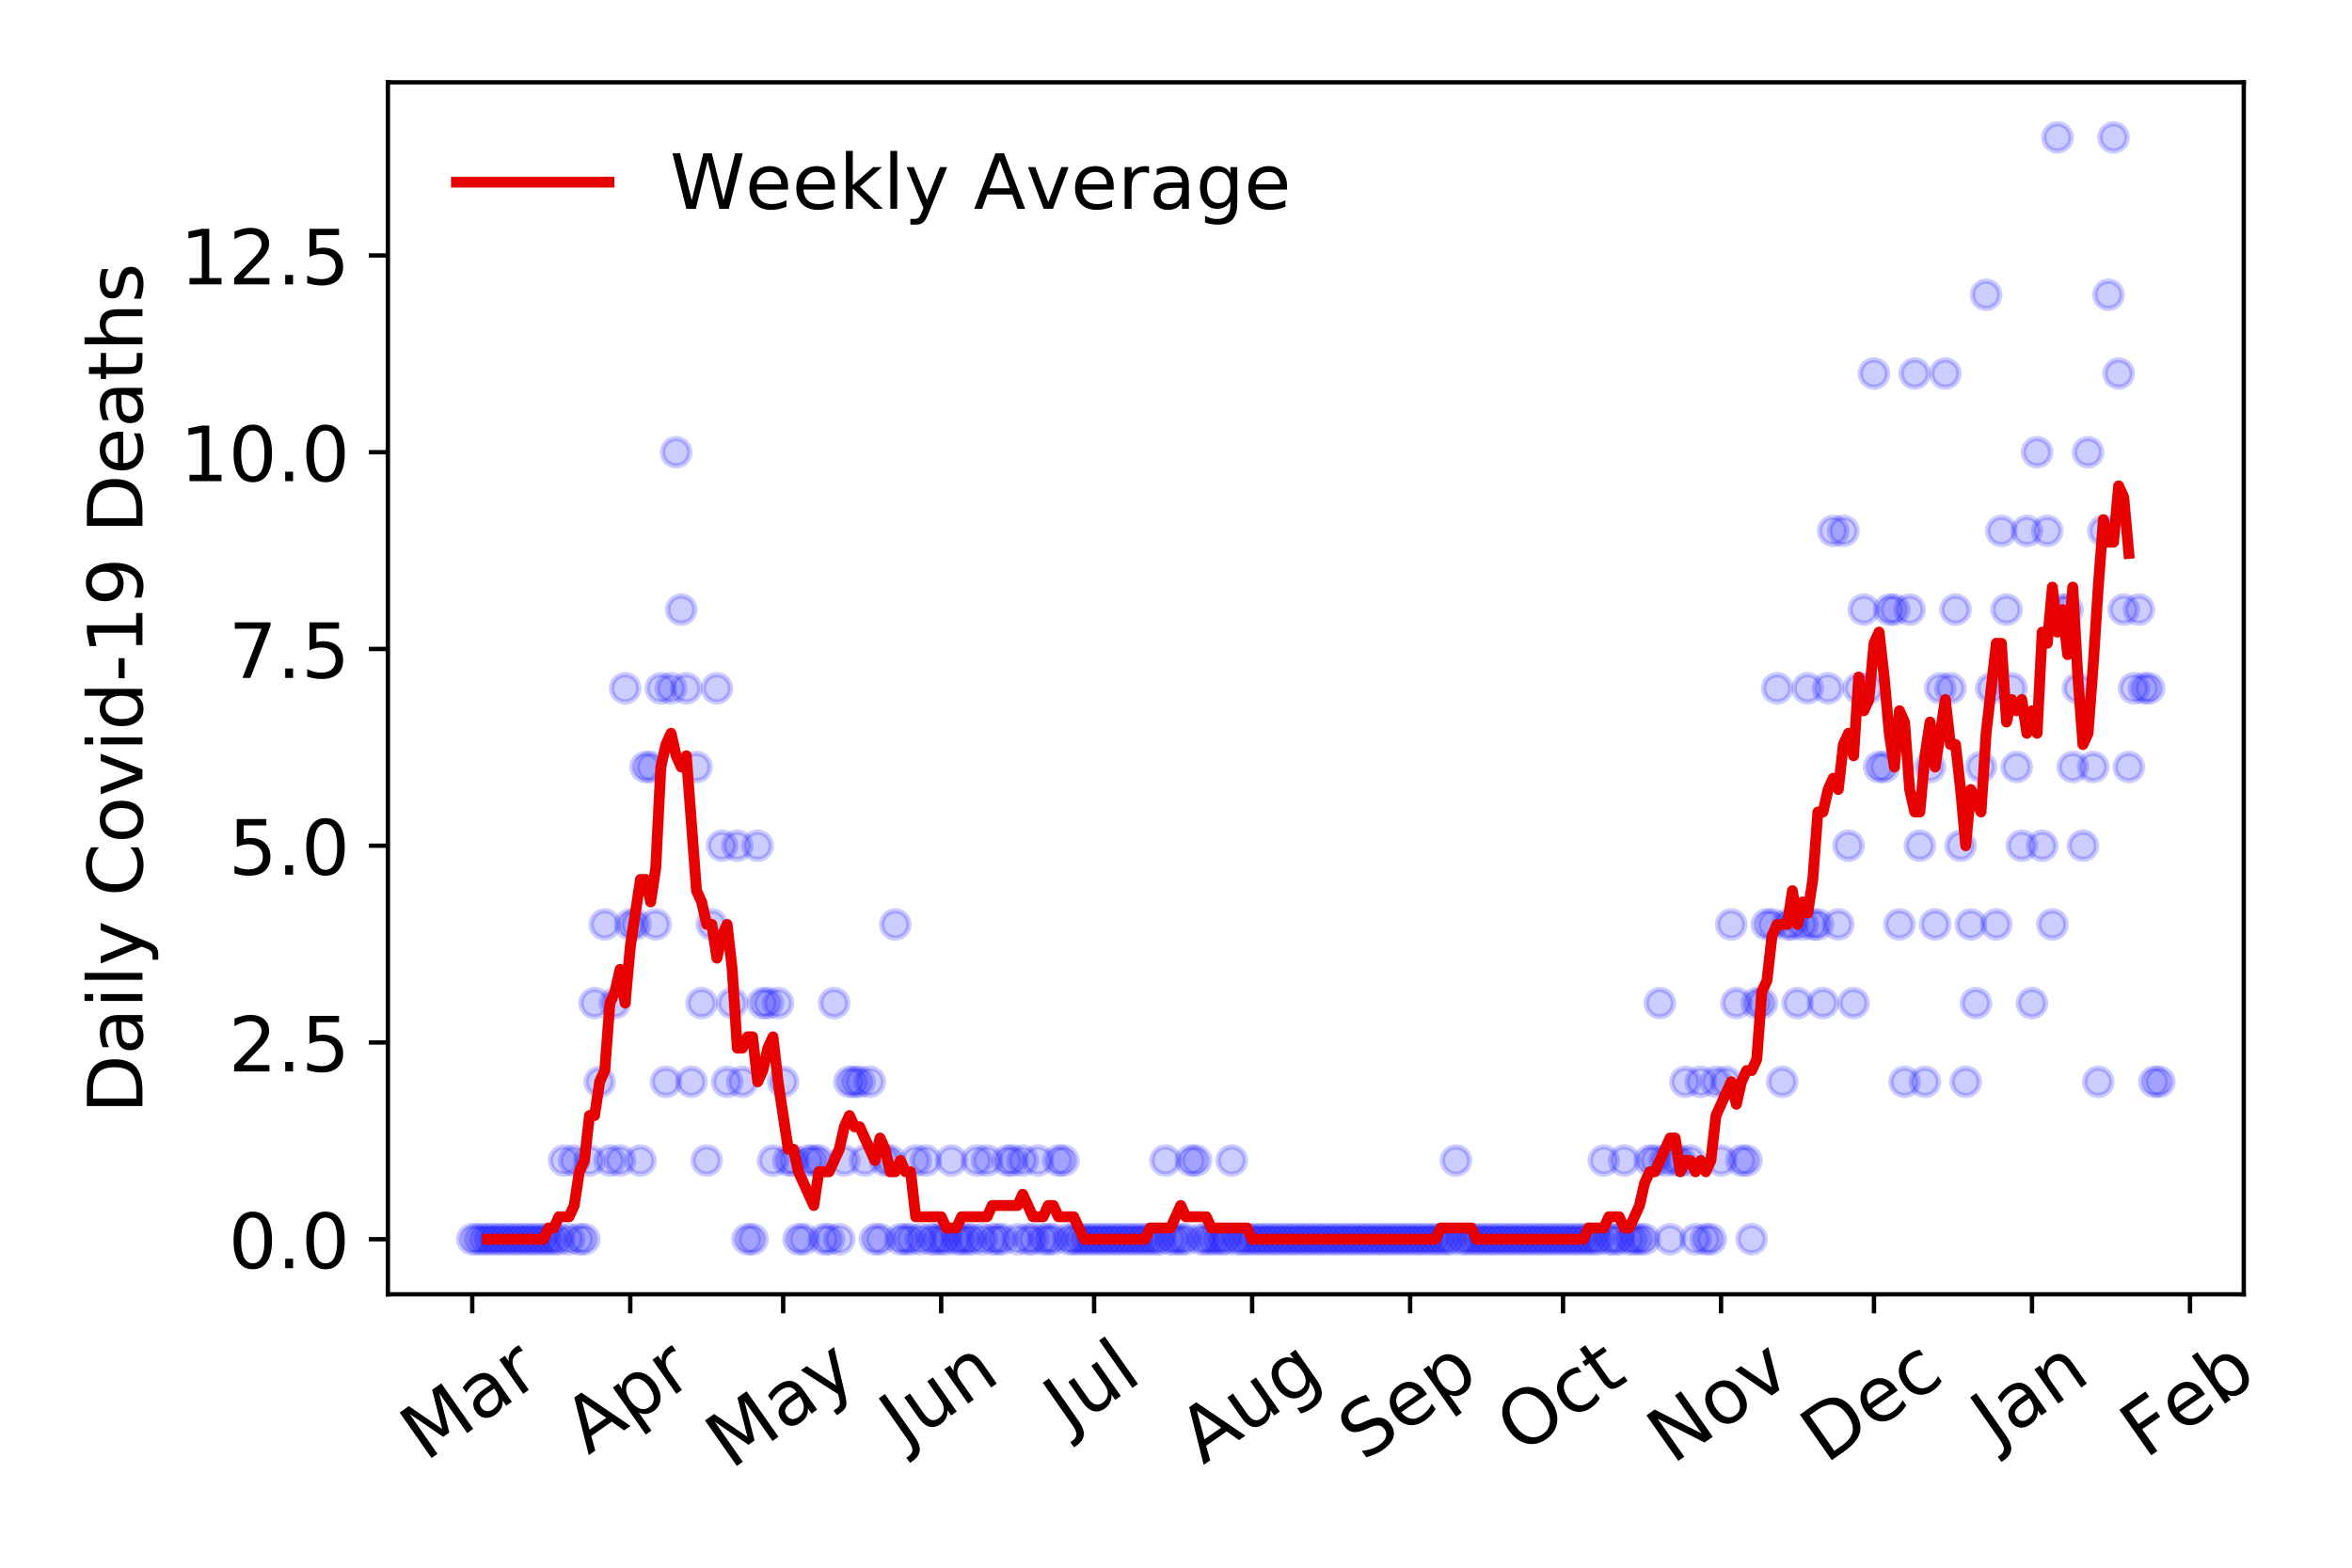 <?xml version="1.0" encoding="utf-8" standalone="no"?>
<!DOCTYPE svg PUBLIC "-//W3C//DTD SVG 1.1//EN"
  "http://www.w3.org/Graphics/SVG/1.1/DTD/svg11.dtd">
<!-- Created with matplotlib (https://matplotlib.org/) -->
<svg height="288pt" version="1.1" viewBox="0 0 432 288" width="432pt" xmlns="http://www.w3.org/2000/svg" xmlns:xlink="http://www.w3.org/1999/xlink">
 <defs>
  <style type="text/css">
*{stroke-linecap:butt;stroke-linejoin:round;}
  </style>
 </defs>
 <g id="figure_1">
  <g id="patch_1">
   <path d="M 0 288 
L 432 288 
L 432 0 
L 0 0 
z
" style="fill:#ffffff;"/>
  </g>
  <g id="axes_1">
   <g id="patch_2">
    <path d="M 71.245 237.778 
L 412.122 237.778 
L 412.122 15.12 
L 71.245 15.12 
z
" style="fill:#ffffff;"/>
   </g>
   <g id="matplotlib.axis_1">
    <g id="xtick_1">
     <g id="line2d_1">
      <defs>
       <path d="M 0 0 
L 0 3.5 
" id="m84bc7735a2" style="stroke:#000000;stroke-width:0.8;"/>
      </defs>
      <g>
       <use style="stroke:#000000;stroke-width:0.8;" x="86.739" xlink:href="#m84bc7735a2" y="237.778"/>
      </g>
     </g>
     <g id="text_1">
      <!-- Mar -->
      <defs>
       <path d="M 9.812 72.906 
L 24.516 72.906 
L 43.109 23.297 
L 61.812 72.906 
L 76.516 72.906 
L 76.516 0 
L 66.891 0 
L 66.891 64.016 
L 48.094 14.016 
L 38.188 14.016 
L 19.391 64.016 
L 19.391 0 
L 9.812 0 
z
" id="DejaVuSans-77"/>
       <path d="M 34.281 27.484 
Q 23.391 27.484 19.188 25 
Q 14.984 22.516 14.984 16.5 
Q 14.984 11.719 18.141 8.906 
Q 21.297 6.109 26.703 6.109 
Q 34.188 6.109 38.703 11.406 
Q 43.219 16.703 43.219 25.484 
L 43.219 27.484 
z
M 52.203 31.203 
L 52.203 0 
L 43.219 0 
L 43.219 8.297 
Q 40.141 3.328 35.547 0.953 
Q 30.953 -1.422 24.312 -1.422 
Q 15.922 -1.422 10.953 3.297 
Q 6 8.016 6 15.922 
Q 6 25.141 12.172 29.828 
Q 18.359 34.516 30.609 34.516 
L 43.219 34.516 
L 43.219 35.406 
Q 43.219 41.609 39.141 45 
Q 35.062 48.391 27.688 48.391 
Q 23 48.391 18.547 47.266 
Q 14.109 46.141 10.016 43.891 
L 10.016 52.203 
Q 14.938 54.109 19.578 55.047 
Q 24.219 56 28.609 56 
Q 40.484 56 46.344 49.844 
Q 52.203 43.703 52.203 31.203 
z
" id="DejaVuSans-97"/>
       <path d="M 41.109 46.297 
Q 39.594 47.172 37.812 47.578 
Q 36.031 48 33.891 48 
Q 26.266 48 22.188 43.047 
Q 18.109 38.094 18.109 28.812 
L 18.109 0 
L 9.078 0 
L 9.078 54.688 
L 18.109 54.688 
L 18.109 46.188 
Q 20.953 51.172 25.484 53.578 
Q 30.031 56 36.531 56 
Q 37.453 56 38.578 55.875 
Q 39.703 55.766 41.062 55.516 
z
" id="DejaVuSans-114"/>
      </defs>
      <g transform="translate(78.137 268.643)rotate(-35)scale(0.14 -0.14)">
       <use xlink:href="#DejaVuSans-77"/>
       <use x="86.279" xlink:href="#DejaVuSans-97"/>
       <use x="147.559" xlink:href="#DejaVuSans-114"/>
      </g>
     </g>
    </g>
    <g id="xtick_2">
     <g id="line2d_2">
      <g>
       <use style="stroke:#000000;stroke-width:0.8;" x="115.762" xlink:href="#m84bc7735a2" y="237.778"/>
      </g>
     </g>
     <g id="text_2">
      <!-- Apr -->
      <defs>
       <path d="M 34.188 63.188 
L 20.797 26.906 
L 47.609 26.906 
z
M 28.609 72.906 
L 39.797 72.906 
L 67.578 0 
L 57.328 0 
L 50.688 18.703 
L 17.828 18.703 
L 11.188 0 
L 0.781 0 
z
" id="DejaVuSans-65"/>
       <path d="M 18.109 8.203 
L 18.109 -20.797 
L 9.078 -20.797 
L 9.078 54.688 
L 18.109 54.688 
L 18.109 46.391 
Q 20.953 51.266 25.266 53.625 
Q 29.594 56 35.594 56 
Q 45.562 56 51.781 48.094 
Q 58.016 40.188 58.016 27.297 
Q 58.016 14.406 51.781 6.484 
Q 45.562 -1.422 35.594 -1.422 
Q 29.594 -1.422 25.266 0.953 
Q 20.953 3.328 18.109 8.203 
z
M 48.688 27.297 
Q 48.688 37.203 44.609 42.844 
Q 40.531 48.484 33.406 48.484 
Q 26.266 48.484 22.188 42.844 
Q 18.109 37.203 18.109 27.297 
Q 18.109 17.391 22.188 11.75 
Q 26.266 6.109 33.406 6.109 
Q 40.531 6.109 44.609 11.75 
Q 48.688 17.391 48.688 27.297 
z
" id="DejaVuSans-112"/>
      </defs>
      <g transform="translate(108.058 267.384)rotate(-35)scale(0.14 -0.14)">
       <use xlink:href="#DejaVuSans-65"/>
       <use x="68.408" xlink:href="#DejaVuSans-112"/>
       <use x="131.885" xlink:href="#DejaVuSans-114"/>
      </g>
     </g>
    </g>
    <g id="xtick_3">
     <g id="line2d_3">
      <g>
       <use style="stroke:#000000;stroke-width:0.8;" x="143.849" xlink:href="#m84bc7735a2" y="237.778"/>
      </g>
     </g>
     <g id="text_3">
      <!-- May -->
      <defs>
       <path d="M 32.172 -5.078 
Q 28.375 -14.844 24.75 -17.812 
Q 21.141 -20.797 15.094 -20.797 
L 7.906 -20.797 
L 7.906 -13.281 
L 13.188 -13.281 
Q 16.891 -13.281 18.938 -11.516 
Q 21 -9.766 23.484 -3.219 
L 25.094 0.875 
L 2.984 54.688 
L 12.5 54.688 
L 29.594 11.922 
L 46.688 54.688 
L 56.203 54.688 
z
" id="DejaVuSans-121"/>
      </defs>
      <g transform="translate(134.209 270.094)rotate(-35)scale(0.14 -0.14)">
       <use xlink:href="#DejaVuSans-77"/>
       <use x="86.279" xlink:href="#DejaVuSans-97"/>
       <use x="147.559" xlink:href="#DejaVuSans-121"/>
      </g>
     </g>
    </g>
    <g id="xtick_4">
     <g id="line2d_4">
      <g>
       <use style="stroke:#000000;stroke-width:0.8;" x="172.871" xlink:href="#m84bc7735a2" y="237.778"/>
      </g>
     </g>
     <g id="text_4">
      <!-- Jun -->
      <defs>
       <path d="M 9.812 72.906 
L 19.672 72.906 
L 19.672 5.078 
Q 19.672 -8.109 14.672 -14.062 
Q 9.672 -20.016 -1.422 -20.016 
L -5.172 -20.016 
L -5.172 -11.719 
L -2.094 -11.719 
Q 4.438 -11.719 7.125 -8.047 
Q 9.812 -4.391 9.812 5.078 
z
" id="DejaVuSans-74"/>
       <path d="M 8.5 21.578 
L 8.5 54.688 
L 17.484 54.688 
L 17.484 21.922 
Q 17.484 14.156 20.5 10.266 
Q 23.531 6.391 29.594 6.391 
Q 36.859 6.391 41.078 11.031 
Q 45.312 15.672 45.312 23.688 
L 45.312 54.688 
L 54.297 54.688 
L 54.297 0 
L 45.312 0 
L 45.312 8.406 
Q 42.047 3.422 37.719 1 
Q 33.406 -1.422 27.688 -1.422 
Q 18.266 -1.422 13.375 4.438 
Q 8.5 10.297 8.5 21.578 
z
M 31.109 56 
z
" id="DejaVuSans-117"/>
       <path d="M 54.891 33.016 
L 54.891 0 
L 45.906 0 
L 45.906 32.719 
Q 45.906 40.484 42.875 44.328 
Q 39.844 48.188 33.797 48.188 
Q 26.516 48.188 22.312 43.547 
Q 18.109 38.922 18.109 30.906 
L 18.109 0 
L 9.078 0 
L 9.078 54.688 
L 18.109 54.688 
L 18.109 46.188 
Q 21.344 51.125 25.703 53.562 
Q 30.078 56 35.797 56 
Q 45.219 56 50.047 50.172 
Q 54.891 44.344 54.891 33.016 
z
" id="DejaVuSans-110"/>
      </defs>
      <g transform="translate(166.128 266.039)rotate(-35)scale(0.14 -0.14)">
       <use xlink:href="#DejaVuSans-74"/>
       <use x="29.492" xlink:href="#DejaVuSans-117"/>
       <use x="92.871" xlink:href="#DejaVuSans-110"/>
      </g>
     </g>
    </g>
    <g id="xtick_5">
     <g id="line2d_5">
      <g>
       <use style="stroke:#000000;stroke-width:0.8;" x="200.958" xlink:href="#m84bc7735a2" y="237.778"/>
      </g>
     </g>
     <g id="text_5">
      <!-- Jul -->
      <defs>
       <path d="M 9.422 75.984 
L 18.406 75.984 
L 18.406 0 
L 9.422 0 
z
" id="DejaVuSans-108"/>
      </defs>
      <g transform="translate(196.255 263.181)rotate(-35)scale(0.14 -0.14)">
       <use xlink:href="#DejaVuSans-74"/>
       <use x="29.492" xlink:href="#DejaVuSans-117"/>
       <use x="92.871" xlink:href="#DejaVuSans-108"/>
      </g>
     </g>
    </g>
    <g id="xtick_6">
     <g id="line2d_6">
      <g>
       <use style="stroke:#000000;stroke-width:0.8;" x="229.981" xlink:href="#m84bc7735a2" y="237.778"/>
      </g>
     </g>
     <g id="text_6">
      <!-- Aug -->
      <defs>
       <path d="M 45.406 27.984 
Q 45.406 37.75 41.375 43.109 
Q 37.359 48.484 30.078 48.484 
Q 22.859 48.484 18.828 43.109 
Q 14.797 37.75 14.797 27.984 
Q 14.797 18.266 18.828 12.891 
Q 22.859 7.516 30.078 7.516 
Q 37.359 7.516 41.375 12.891 
Q 45.406 18.266 45.406 27.984 
z
M 54.391 6.781 
Q 54.391 -7.172 48.188 -13.984 
Q 42 -20.797 29.203 -20.797 
Q 24.469 -20.797 20.266 -20.094 
Q 16.062 -19.391 12.109 -17.922 
L 12.109 -9.188 
Q 16.062 -11.328 19.922 -12.344 
Q 23.781 -13.375 27.781 -13.375 
Q 36.625 -13.375 41.016 -8.766 
Q 45.406 -4.156 45.406 5.172 
L 45.406 9.625 
Q 42.625 4.781 38.281 2.391 
Q 33.938 0 27.875 0 
Q 17.828 0 11.672 7.656 
Q 5.516 15.328 5.516 27.984 
Q 5.516 40.672 11.672 48.328 
Q 17.828 56 27.875 56 
Q 33.938 56 38.281 53.609 
Q 42.625 51.219 45.406 46.391 
L 45.406 54.688 
L 54.391 54.688 
z
" id="DejaVuSans-103"/>
      </defs>
      <g transform="translate(221 269.172)rotate(-35)scale(0.14 -0.14)">
       <use xlink:href="#DejaVuSans-65"/>
       <use x="68.408" xlink:href="#DejaVuSans-117"/>
       <use x="131.787" xlink:href="#DejaVuSans-103"/>
      </g>
     </g>
    </g>
    <g id="xtick_7">
     <g id="line2d_7">
      <g>
       <use style="stroke:#000000;stroke-width:0.8;" x="259.003" xlink:href="#m84bc7735a2" y="237.778"/>
      </g>
     </g>
     <g id="text_7">
      <!-- Sep -->
      <defs>
       <path d="M 53.516 70.516 
L 53.516 60.891 
Q 47.906 63.578 42.922 64.891 
Q 37.938 66.219 33.297 66.219 
Q 25.25 66.219 20.875 63.094 
Q 16.5 59.969 16.5 54.203 
Q 16.5 49.359 19.406 46.891 
Q 22.312 44.438 30.422 42.922 
L 36.375 41.703 
Q 47.406 39.594 52.656 34.297 
Q 57.906 29 57.906 20.125 
Q 57.906 9.516 50.797 4.047 
Q 43.703 -1.422 29.984 -1.422 
Q 24.812 -1.422 18.969 -0.25 
Q 13.141 0.922 6.891 3.219 
L 6.891 13.375 
Q 12.891 10.016 18.656 8.297 
Q 24.422 6.594 29.984 6.594 
Q 38.422 6.594 43.016 9.906 
Q 47.609 13.234 47.609 19.391 
Q 47.609 24.75 44.312 27.781 
Q 41.016 30.812 33.5 32.328 
L 27.484 33.5 
Q 16.453 35.688 11.516 40.375 
Q 6.594 45.062 6.594 53.422 
Q 6.594 63.094 13.406 68.656 
Q 20.219 74.219 32.172 74.219 
Q 37.312 74.219 42.625 73.281 
Q 47.953 72.359 53.516 70.516 
z
" id="DejaVuSans-83"/>
       <path d="M 56.203 29.594 
L 56.203 25.203 
L 14.891 25.203 
Q 15.484 15.922 20.484 11.062 
Q 25.484 6.203 34.422 6.203 
Q 39.594 6.203 44.453 7.469 
Q 49.312 8.734 54.109 11.281 
L 54.109 2.781 
Q 49.266 0.734 44.188 -0.344 
Q 39.109 -1.422 33.891 -1.422 
Q 20.797 -1.422 13.156 6.188 
Q 5.516 13.812 5.516 26.812 
Q 5.516 40.234 12.766 48.109 
Q 20.016 56 32.328 56 
Q 43.359 56 49.781 48.891 
Q 56.203 41.797 56.203 29.594 
z
M 47.219 32.234 
Q 47.125 39.594 43.094 43.984 
Q 39.062 48.391 32.422 48.391 
Q 24.906 48.391 20.391 44.141 
Q 15.875 39.891 15.188 32.172 
z
" id="DejaVuSans-101"/>
      </defs>
      <g transform="translate(250.411 268.629)rotate(-35)scale(0.14 -0.14)">
       <use xlink:href="#DejaVuSans-83"/>
       <use x="63.477" xlink:href="#DejaVuSans-101"/>
       <use x="125" xlink:href="#DejaVuSans-112"/>
      </g>
     </g>
    </g>
    <g id="xtick_8">
     <g id="line2d_8">
      <g>
       <use style="stroke:#000000;stroke-width:0.8;" x="287.09" xlink:href="#m84bc7735a2" y="237.778"/>
      </g>
     </g>
     <g id="text_8">
      <!-- Oct -->
      <defs>
       <path d="M 39.406 66.219 
Q 28.656 66.219 22.328 58.203 
Q 16.016 50.203 16.016 36.375 
Q 16.016 22.609 22.328 14.594 
Q 28.656 6.594 39.406 6.594 
Q 50.141 6.594 56.422 14.594 
Q 62.703 22.609 62.703 36.375 
Q 62.703 50.203 56.422 58.203 
Q 50.141 66.219 39.406 66.219 
z
M 39.406 74.219 
Q 54.734 74.219 63.906 63.938 
Q 73.094 53.656 73.094 36.375 
Q 73.094 19.141 63.906 8.859 
Q 54.734 -1.422 39.406 -1.422 
Q 24.031 -1.422 14.812 8.828 
Q 5.609 19.094 5.609 36.375 
Q 5.609 53.656 14.812 63.938 
Q 24.031 74.219 39.406 74.219 
z
" id="DejaVuSans-79"/>
       <path d="M 48.781 52.594 
L 48.781 44.188 
Q 44.969 46.297 41.141 47.344 
Q 37.312 48.391 33.406 48.391 
Q 24.656 48.391 19.812 42.844 
Q 14.984 37.312 14.984 27.297 
Q 14.984 17.281 19.812 11.734 
Q 24.656 6.203 33.406 6.203 
Q 37.312 6.203 41.141 7.25 
Q 44.969 8.297 48.781 10.406 
L 48.781 2.094 
Q 45.016 0.344 40.984 -0.531 
Q 36.969 -1.422 32.422 -1.422 
Q 20.062 -1.422 12.781 6.344 
Q 5.516 14.109 5.516 27.297 
Q 5.516 40.672 12.859 48.328 
Q 20.219 56 33.016 56 
Q 37.156 56 41.109 55.141 
Q 45.062 54.297 48.781 52.594 
z
" id="DejaVuSans-99"/>
       <path d="M 18.312 70.219 
L 18.312 54.688 
L 36.812 54.688 
L 36.812 47.703 
L 18.312 47.703 
L 18.312 18.016 
Q 18.312 11.328 20.141 9.422 
Q 21.969 7.516 27.594 7.516 
L 36.812 7.516 
L 36.812 0 
L 27.594 0 
Q 17.188 0 13.234 3.875 
Q 9.281 7.766 9.281 18.016 
L 9.281 47.703 
L 2.688 47.703 
L 2.688 54.688 
L 9.281 54.688 
L 9.281 70.219 
z
" id="DejaVuSans-116"/>
      </defs>
      <g transform="translate(279.391 267.377)rotate(-35)scale(0.14 -0.14)">
       <use xlink:href="#DejaVuSans-79"/>
       <use x="78.711" xlink:href="#DejaVuSans-99"/>
       <use x="133.691" xlink:href="#DejaVuSans-116"/>
      </g>
     </g>
    </g>
    <g id="xtick_9">
     <g id="line2d_9">
      <g>
       <use style="stroke:#000000;stroke-width:0.8;" x="316.113" xlink:href="#m84bc7735a2" y="237.778"/>
      </g>
     </g>
     <g id="text_9">
      <!-- Nov -->
      <defs>
       <path d="M 9.812 72.906 
L 23.094 72.906 
L 55.422 11.922 
L 55.422 72.906 
L 64.984 72.906 
L 64.984 0 
L 51.703 0 
L 19.391 60.984 
L 19.391 0 
L 9.812 0 
z
" id="DejaVuSans-78"/>
       <path d="M 30.609 48.391 
Q 23.391 48.391 19.188 42.75 
Q 14.984 37.109 14.984 27.297 
Q 14.984 17.484 19.156 11.844 
Q 23.344 6.203 30.609 6.203 
Q 37.797 6.203 41.984 11.859 
Q 46.188 17.531 46.188 27.297 
Q 46.188 37.016 41.984 42.703 
Q 37.797 48.391 30.609 48.391 
z
M 30.609 56 
Q 42.328 56 49.016 48.375 
Q 55.719 40.766 55.719 27.297 
Q 55.719 13.875 49.016 6.219 
Q 42.328 -1.422 30.609 -1.422 
Q 18.844 -1.422 12.172 6.219 
Q 5.516 13.875 5.516 27.297 
Q 5.516 40.766 12.172 48.375 
Q 18.844 56 30.609 56 
z
" id="DejaVuSans-111"/>
       <path d="M 2.984 54.688 
L 12.5 54.688 
L 29.594 8.797 
L 46.688 54.688 
L 56.203 54.688 
L 35.688 0 
L 23.484 0 
z
" id="DejaVuSans-118"/>
      </defs>
      <g transform="translate(307.136 269.166)rotate(-35)scale(0.14 -0.14)">
       <use xlink:href="#DejaVuSans-78"/>
       <use x="74.805" xlink:href="#DejaVuSans-111"/>
       <use x="135.986" xlink:href="#DejaVuSans-118"/>
      </g>
     </g>
    </g>
    <g id="xtick_10">
     <g id="line2d_10">
      <g>
       <use style="stroke:#000000;stroke-width:0.8;" x="344.199" xlink:href="#m84bc7735a2" y="237.778"/>
      </g>
     </g>
     <g id="text_10">
      <!-- Dec -->
      <defs>
       <path d="M 19.672 64.797 
L 19.672 8.109 
L 31.594 8.109 
Q 46.688 8.109 53.688 14.938 
Q 60.688 21.781 60.688 36.531 
Q 60.688 51.172 53.688 57.984 
Q 46.688 64.797 31.594 64.797 
z
M 9.812 72.906 
L 30.078 72.906 
Q 51.266 72.906 61.172 64.094 
Q 71.094 55.281 71.094 36.531 
Q 71.094 17.672 61.125 8.828 
Q 51.172 0 30.078 0 
L 9.812 0 
z
" id="DejaVuSans-68"/>
      </defs>
      <g transform="translate(335.319 269.032)rotate(-35)scale(0.14 -0.14)">
       <use xlink:href="#DejaVuSans-68"/>
       <use x="77.002" xlink:href="#DejaVuSans-101"/>
       <use x="138.525" xlink:href="#DejaVuSans-99"/>
      </g>
     </g>
    </g>
    <g id="xtick_11">
     <g id="line2d_11">
      <g>
       <use style="stroke:#000000;stroke-width:0.8;" x="373.222" xlink:href="#m84bc7735a2" y="237.778"/>
      </g>
     </g>
     <g id="text_11">
      <!-- Jan -->
      <g transform="translate(366.598 265.871)rotate(-35)scale(0.14 -0.14)">
       <use xlink:href="#DejaVuSans-74"/>
       <use x="29.492" xlink:href="#DejaVuSans-97"/>
       <use x="90.771" xlink:href="#DejaVuSans-110"/>
      </g>
     </g>
    </g>
    <g id="xtick_12">
     <g id="line2d_12">
      <g>
       <use style="stroke:#000000;stroke-width:0.8;" x="402.245" xlink:href="#m84bc7735a2" y="237.778"/>
      </g>
     </g>
     <g id="text_12">
      <!-- Feb -->
      <defs>
       <path d="M 9.812 72.906 
L 51.703 72.906 
L 51.703 64.594 
L 19.672 64.594 
L 19.672 43.109 
L 48.578 43.109 
L 48.578 34.812 
L 19.672 34.812 
L 19.672 0 
L 9.812 0 
z
" id="DejaVuSans-70"/>
       <path d="M 48.688 27.297 
Q 48.688 37.203 44.609 42.844 
Q 40.531 48.484 33.406 48.484 
Q 26.266 48.484 22.188 42.844 
Q 18.109 37.203 18.109 27.297 
Q 18.109 17.391 22.188 11.75 
Q 26.266 6.109 33.406 6.109 
Q 40.531 6.109 44.609 11.75 
Q 48.688 17.391 48.688 27.297 
z
M 18.109 46.391 
Q 20.953 51.266 25.266 53.625 
Q 29.594 56 35.594 56 
Q 45.562 56 51.781 48.094 
Q 58.016 40.188 58.016 27.297 
Q 58.016 14.406 51.781 6.484 
Q 45.562 -1.422 35.594 -1.422 
Q 29.594 -1.422 25.266 0.953 
Q 20.953 3.328 18.109 8.203 
L 18.109 0 
L 9.078 0 
L 9.078 75.984 
L 18.109 75.984 
z
" id="DejaVuSans-98"/>
      </defs>
      <g transform="translate(393.999 268.143)rotate(-35)scale(0.14 -0.14)">
       <use xlink:href="#DejaVuSans-70"/>
       <use x="57.441" xlink:href="#DejaVuSans-101"/>
       <use x="118.965" xlink:href="#DejaVuSans-98"/>
      </g>
     </g>
    </g>
   </g>
   <g id="matplotlib.axis_2">
    <g id="ytick_1">
     <g id="line2d_13">
      <defs>
       <path d="M 0 0 
L -3.5 0 
" id="m97dfb2decc" style="stroke:#000000;stroke-width:0.8;"/>
      </defs>
      <g>
       <use style="stroke:#000000;stroke-width:0.8;" x="71.245" xlink:href="#m97dfb2decc" y="227.657"/>
      </g>
     </g>
     <g id="text_13">
      <!-- 0.0 -->
      <defs>
       <path d="M 31.781 66.406 
Q 24.172 66.406 20.328 58.906 
Q 16.5 51.422 16.5 36.375 
Q 16.5 21.391 20.328 13.891 
Q 24.172 6.391 31.781 6.391 
Q 39.453 6.391 43.281 13.891 
Q 47.125 21.391 47.125 36.375 
Q 47.125 51.422 43.281 58.906 
Q 39.453 66.406 31.781 66.406 
z
M 31.781 74.219 
Q 44.047 74.219 50.516 64.516 
Q 56.984 54.828 56.984 36.375 
Q 56.984 17.969 50.516 8.266 
Q 44.047 -1.422 31.781 -1.422 
Q 19.531 -1.422 13.062 8.266 
Q 6.594 17.969 6.594 36.375 
Q 6.594 54.828 13.062 64.516 
Q 19.531 74.219 31.781 74.219 
z
" id="DejaVuSans-48"/>
       <path d="M 10.688 12.406 
L 21 12.406 
L 21 0 
L 10.688 0 
z
" id="DejaVuSans-46"/>
      </defs>
      <g transform="translate(41.981 232.976)scale(0.14 -0.14)">
       <use xlink:href="#DejaVuSans-48"/>
       <use x="63.623" xlink:href="#DejaVuSans-46"/>
       <use x="95.41" xlink:href="#DejaVuSans-48"/>
      </g>
     </g>
    </g>
    <g id="ytick_2">
     <g id="line2d_14">
      <g>
       <use style="stroke:#000000;stroke-width:0.8;" x="71.245" xlink:href="#m97dfb2decc" y="191.512"/>
      </g>
     </g>
     <g id="text_14">
      <!-- 2.5 -->
      <defs>
       <path d="M 19.188 8.297 
L 53.609 8.297 
L 53.609 0 
L 7.328 0 
L 7.328 8.297 
Q 12.938 14.109 22.625 23.891 
Q 32.328 33.688 34.812 36.531 
Q 39.547 41.844 41.422 45.531 
Q 43.312 49.219 43.312 52.781 
Q 43.312 58.594 39.234 62.25 
Q 35.156 65.922 28.609 65.922 
Q 23.969 65.922 18.812 64.312 
Q 13.672 62.703 7.812 59.422 
L 7.812 69.391 
Q 13.766 71.781 18.938 73 
Q 24.125 74.219 28.422 74.219 
Q 39.75 74.219 46.484 68.547 
Q 53.219 62.891 53.219 53.422 
Q 53.219 48.922 51.531 44.891 
Q 49.859 40.875 45.406 35.406 
Q 44.188 33.984 37.641 27.219 
Q 31.109 20.453 19.188 8.297 
z
" id="DejaVuSans-50"/>
       <path d="M 10.797 72.906 
L 49.516 72.906 
L 49.516 64.594 
L 19.828 64.594 
L 19.828 46.734 
Q 21.969 47.469 24.109 47.828 
Q 26.266 48.188 28.422 48.188 
Q 40.625 48.188 47.75 41.5 
Q 54.891 34.812 54.891 23.391 
Q 54.891 11.625 47.562 5.094 
Q 40.234 -1.422 26.906 -1.422 
Q 22.312 -1.422 17.547 -0.641 
Q 12.797 0.141 7.719 1.703 
L 7.719 11.625 
Q 12.109 9.234 16.797 8.062 
Q 21.484 6.891 26.703 6.891 
Q 35.156 6.891 40.078 11.328 
Q 45.016 15.766 45.016 23.391 
Q 45.016 31 40.078 35.438 
Q 35.156 39.891 26.703 39.891 
Q 22.75 39.891 18.812 39.016 
Q 14.891 38.141 10.797 36.281 
z
" id="DejaVuSans-53"/>
      </defs>
      <g transform="translate(41.981 196.83)scale(0.14 -0.14)">
       <use xlink:href="#DejaVuSans-50"/>
       <use x="63.623" xlink:href="#DejaVuSans-46"/>
       <use x="95.41" xlink:href="#DejaVuSans-53"/>
      </g>
     </g>
    </g>
    <g id="ytick_3">
     <g id="line2d_15">
      <g>
       <use style="stroke:#000000;stroke-width:0.8;" x="71.245" xlink:href="#m97dfb2decc" y="155.366"/>
      </g>
     </g>
     <g id="text_15">
      <!-- 5.0 -->
      <g transform="translate(41.981 160.685)scale(0.14 -0.14)">
       <use xlink:href="#DejaVuSans-53"/>
       <use x="63.623" xlink:href="#DejaVuSans-46"/>
       <use x="95.41" xlink:href="#DejaVuSans-48"/>
      </g>
     </g>
    </g>
    <g id="ytick_4">
     <g id="line2d_16">
      <g>
       <use style="stroke:#000000;stroke-width:0.8;" x="71.245" xlink:href="#m97dfb2decc" y="119.22"/>
      </g>
     </g>
     <g id="text_16">
      <!-- 7.5 -->
      <defs>
       <path d="M 8.203 72.906 
L 55.078 72.906 
L 55.078 68.703 
L 28.609 0 
L 18.312 0 
L 43.219 64.594 
L 8.203 64.594 
z
" id="DejaVuSans-55"/>
      </defs>
      <g transform="translate(41.981 124.539)scale(0.14 -0.14)">
       <use xlink:href="#DejaVuSans-55"/>
       <use x="63.623" xlink:href="#DejaVuSans-46"/>
       <use x="95.41" xlink:href="#DejaVuSans-53"/>
      </g>
     </g>
    </g>
    <g id="ytick_5">
     <g id="line2d_17">
      <g>
       <use style="stroke:#000000;stroke-width:0.8;" x="71.245" xlink:href="#m97dfb2decc" y="83.074"/>
      </g>
     </g>
     <g id="text_17">
      <!-- 10.0 -->
      <defs>
       <path d="M 12.406 8.297 
L 28.516 8.297 
L 28.516 63.922 
L 10.984 60.406 
L 10.984 69.391 
L 28.422 72.906 
L 38.281 72.906 
L 38.281 8.297 
L 54.391 8.297 
L 54.391 0 
L 12.406 0 
z
" id="DejaVuSans-49"/>
      </defs>
      <g transform="translate(33.073 88.393)scale(0.14 -0.14)">
       <use xlink:href="#DejaVuSans-49"/>
       <use x="63.623" xlink:href="#DejaVuSans-48"/>
       <use x="127.246" xlink:href="#DejaVuSans-46"/>
       <use x="159.033" xlink:href="#DejaVuSans-48"/>
      </g>
     </g>
    </g>
    <g id="ytick_6">
     <g id="line2d_18">
      <g>
       <use style="stroke:#000000;stroke-width:0.8;" x="71.245" xlink:href="#m97dfb2decc" y="46.928"/>
      </g>
     </g>
     <g id="text_18">
      <!-- 12.5 -->
      <g transform="translate(33.073 52.247)scale(0.14 -0.14)">
       <use xlink:href="#DejaVuSans-49"/>
       <use x="63.623" xlink:href="#DejaVuSans-50"/>
       <use x="127.246" xlink:href="#DejaVuSans-46"/>
       <use x="159.033" xlink:href="#DejaVuSans-53"/>
      </g>
     </g>
    </g>
    <g id="text_19">
     <!-- Daily Covid-19 Deaths -->
     <defs>
      <path d="M 9.422 54.688 
L 18.406 54.688 
L 18.406 0 
L 9.422 0 
z
M 9.422 75.984 
L 18.406 75.984 
L 18.406 64.594 
L 9.422 64.594 
z
" id="DejaVuSans-105"/>
      <path id="DejaVuSans-32"/>
      <path d="M 64.406 67.281 
L 64.406 56.891 
Q 59.422 61.531 53.781 63.812 
Q 48.141 66.109 41.797 66.109 
Q 29.297 66.109 22.656 58.469 
Q 16.016 50.828 16.016 36.375 
Q 16.016 21.969 22.656 14.328 
Q 29.297 6.688 41.797 6.688 
Q 48.141 6.688 53.781 8.984 
Q 59.422 11.281 64.406 15.922 
L 64.406 5.609 
Q 59.234 2.094 53.438 0.328 
Q 47.656 -1.422 41.219 -1.422 
Q 24.656 -1.422 15.125 8.703 
Q 5.609 18.844 5.609 36.375 
Q 5.609 53.953 15.125 64.078 
Q 24.656 74.219 41.219 74.219 
Q 47.75 74.219 53.531 72.484 
Q 59.328 70.75 64.406 67.281 
z
" id="DejaVuSans-67"/>
      <path d="M 45.406 46.391 
L 45.406 75.984 
L 54.391 75.984 
L 54.391 0 
L 45.406 0 
L 45.406 8.203 
Q 42.578 3.328 38.25 0.953 
Q 33.938 -1.422 27.875 -1.422 
Q 17.969 -1.422 11.734 6.484 
Q 5.516 14.406 5.516 27.297 
Q 5.516 40.188 11.734 48.094 
Q 17.969 56 27.875 56 
Q 33.938 56 38.25 53.625 
Q 42.578 51.266 45.406 46.391 
z
M 14.797 27.297 
Q 14.797 17.391 18.875 11.75 
Q 22.953 6.109 30.078 6.109 
Q 37.203 6.109 41.297 11.75 
Q 45.406 17.391 45.406 27.297 
Q 45.406 37.203 41.297 42.844 
Q 37.203 48.484 30.078 48.484 
Q 22.953 48.484 18.875 42.844 
Q 14.797 37.203 14.797 27.297 
z
" id="DejaVuSans-100"/>
      <path d="M 4.891 31.391 
L 31.203 31.391 
L 31.203 23.391 
L 4.891 23.391 
z
" id="DejaVuSans-45"/>
      <path d="M 10.984 1.516 
L 10.984 10.5 
Q 14.703 8.734 18.5 7.812 
Q 22.312 6.891 25.984 6.891 
Q 35.75 6.891 40.891 13.453 
Q 46.047 20.016 46.781 33.406 
Q 43.953 29.203 39.594 26.953 
Q 35.25 24.703 29.984 24.703 
Q 19.047 24.703 12.672 31.312 
Q 6.297 37.938 6.297 49.422 
Q 6.297 60.641 12.938 67.422 
Q 19.578 74.219 30.609 74.219 
Q 43.266 74.219 49.922 64.516 
Q 56.594 54.828 56.594 36.375 
Q 56.594 19.141 48.406 8.859 
Q 40.234 -1.422 26.422 -1.422 
Q 22.703 -1.422 18.891 -0.688 
Q 15.094 0.047 10.984 1.516 
z
M 30.609 32.422 
Q 37.25 32.422 41.125 36.953 
Q 45.016 41.5 45.016 49.422 
Q 45.016 57.281 41.125 61.844 
Q 37.25 66.406 30.609 66.406 
Q 23.969 66.406 20.094 61.844 
Q 16.219 57.281 16.219 49.422 
Q 16.219 41.5 20.094 36.953 
Q 23.969 32.422 30.609 32.422 
z
" id="DejaVuSans-57"/>
      <path d="M 54.891 33.016 
L 54.891 0 
L 45.906 0 
L 45.906 32.719 
Q 45.906 40.484 42.875 44.328 
Q 39.844 48.188 33.797 48.188 
Q 26.516 48.188 22.312 43.547 
Q 18.109 38.922 18.109 30.906 
L 18.109 0 
L 9.078 0 
L 9.078 75.984 
L 18.109 75.984 
L 18.109 46.188 
Q 21.344 51.125 25.703 53.562 
Q 30.078 56 35.797 56 
Q 45.219 56 50.047 50.172 
Q 54.891 44.344 54.891 33.016 
z
" id="DejaVuSans-104"/>
      <path d="M 44.281 53.078 
L 44.281 44.578 
Q 40.484 46.531 36.375 47.5 
Q 32.281 48.484 27.875 48.484 
Q 21.188 48.484 17.844 46.438 
Q 14.5 44.391 14.5 40.281 
Q 14.5 37.156 16.891 35.375 
Q 19.281 33.594 26.516 31.984 
L 29.594 31.297 
Q 39.156 29.25 43.188 25.516 
Q 47.219 21.781 47.219 15.094 
Q 47.219 7.469 41.188 3.016 
Q 35.156 -1.422 24.609 -1.422 
Q 20.219 -1.422 15.453 -0.562 
Q 10.688 0.297 5.422 2 
L 5.422 11.281 
Q 10.406 8.688 15.234 7.391 
Q 20.062 6.109 24.812 6.109 
Q 31.156 6.109 34.562 8.281 
Q 37.984 10.453 37.984 14.406 
Q 37.984 18.062 35.516 20.016 
Q 33.062 21.969 24.703 23.781 
L 21.578 24.516 
Q 13.234 26.266 9.516 29.906 
Q 5.812 33.547 5.812 39.891 
Q 5.812 47.609 11.281 51.797 
Q 16.75 56 26.812 56 
Q 31.781 56 36.172 55.266 
Q 40.578 54.547 44.281 53.078 
z
" id="DejaVuSans-115"/>
     </defs>
     <g transform="translate(26.162 204.56)rotate(-90)scale(0.14 -0.14)">
      <use xlink:href="#DejaVuSans-68"/>
      <use x="77.002" xlink:href="#DejaVuSans-97"/>
      <use x="138.281" xlink:href="#DejaVuSans-105"/>
      <use x="166.064" xlink:href="#DejaVuSans-108"/>
      <use x="193.848" xlink:href="#DejaVuSans-121"/>
      <use x="253.027" xlink:href="#DejaVuSans-32"/>
      <use x="284.814" xlink:href="#DejaVuSans-67"/>
      <use x="354.639" xlink:href="#DejaVuSans-111"/>
      <use x="415.82" xlink:href="#DejaVuSans-118"/>
      <use x="475" xlink:href="#DejaVuSans-105"/>
      <use x="502.783" xlink:href="#DejaVuSans-100"/>
      <use x="566.26" xlink:href="#DejaVuSans-45"/>
      <use x="602.344" xlink:href="#DejaVuSans-49"/>
      <use x="665.967" xlink:href="#DejaVuSans-57"/>
      <use x="729.59" xlink:href="#DejaVuSans-32"/>
      <use x="761.377" xlink:href="#DejaVuSans-68"/>
      <use x="838.379" xlink:href="#DejaVuSans-101"/>
      <use x="899.902" xlink:href="#DejaVuSans-97"/>
      <use x="961.182" xlink:href="#DejaVuSans-116"/>
      <use x="1000.391" xlink:href="#DejaVuSans-104"/>
      <use x="1063.77" xlink:href="#DejaVuSans-115"/>
     </g>
    </g>
   </g>
   <g id="line2d_19">
    <defs>
     <path d="M 0 2.5 
C 0.663 2.5 1.299 2.237 1.768 1.768 
C 2.237 1.299 2.5 0.663 2.5 0 
C 2.5 -0.663 2.237 -1.299 1.768 -1.768 
C 1.299 -2.237 0.663 -2.5 0 -2.5 
C -0.663 -2.5 -1.299 -2.237 -1.768 -1.768 
C -2.237 -1.299 -2.5 -0.663 -2.5 0 
C -2.5 0.663 -2.237 1.299 -1.768 1.768 
C -1.299 2.237 -0.663 2.5 0 2.5 
z
" id="m1e860e277c" style="stroke:#0000ff;stroke-opacity:0.2;"/>
    </defs>
    <g clip-path="url(#pf7f9886e64)">
     <use style="fill:#0000ff;fill-opacity:0.2;stroke:#0000ff;stroke-opacity:0.2;" x="86.739" xlink:href="#m1e860e277c" y="227.657"/>
     <use style="fill:#0000ff;fill-opacity:0.2;stroke:#0000ff;stroke-opacity:0.2;" x="87.676" xlink:href="#m1e860e277c" y="227.657"/>
     <use style="fill:#0000ff;fill-opacity:0.2;stroke:#0000ff;stroke-opacity:0.2;" x="88.612" xlink:href="#m1e860e277c" y="227.657"/>
     <use style="fill:#0000ff;fill-opacity:0.2;stroke:#0000ff;stroke-opacity:0.2;" x="89.548" xlink:href="#m1e860e277c" y="227.657"/>
     <use style="fill:#0000ff;fill-opacity:0.2;stroke:#0000ff;stroke-opacity:0.2;" x="90.484" xlink:href="#m1e860e277c" y="227.657"/>
     <use style="fill:#0000ff;fill-opacity:0.2;stroke:#0000ff;stroke-opacity:0.2;" x="91.42" xlink:href="#m1e860e277c" y="227.657"/>
     <use style="fill:#0000ff;fill-opacity:0.2;stroke:#0000ff;stroke-opacity:0.2;" x="92.357" xlink:href="#m1e860e277c" y="227.657"/>
     <use style="fill:#0000ff;fill-opacity:0.2;stroke:#0000ff;stroke-opacity:0.2;" x="93.293" xlink:href="#m1e860e277c" y="227.657"/>
     <use style="fill:#0000ff;fill-opacity:0.2;stroke:#0000ff;stroke-opacity:0.2;" x="94.229" xlink:href="#m1e860e277c" y="227.657"/>
     <use style="fill:#0000ff;fill-opacity:0.2;stroke:#0000ff;stroke-opacity:0.2;" x="95.165" xlink:href="#m1e860e277c" y="227.657"/>
     <use style="fill:#0000ff;fill-opacity:0.2;stroke:#0000ff;stroke-opacity:0.2;" x="96.102" xlink:href="#m1e860e277c" y="227.657"/>
     <use style="fill:#0000ff;fill-opacity:0.2;stroke:#0000ff;stroke-opacity:0.2;" x="97.038" xlink:href="#m1e860e277c" y="227.657"/>
     <use style="fill:#0000ff;fill-opacity:0.2;stroke:#0000ff;stroke-opacity:0.2;" x="97.974" xlink:href="#m1e860e277c" y="227.657"/>
     <use style="fill:#0000ff;fill-opacity:0.2;stroke:#0000ff;stroke-opacity:0.2;" x="98.91" xlink:href="#m1e860e277c" y="227.657"/>
     <use style="fill:#0000ff;fill-opacity:0.2;stroke:#0000ff;stroke-opacity:0.2;" x="99.846" xlink:href="#m1e860e277c" y="227.657"/>
     <use style="fill:#0000ff;fill-opacity:0.2;stroke:#0000ff;stroke-opacity:0.2;" x="100.783" xlink:href="#m1e860e277c" y="227.657"/>
     <use style="fill:#0000ff;fill-opacity:0.2;stroke:#0000ff;stroke-opacity:0.2;" x="101.719" xlink:href="#m1e860e277c" y="227.657"/>
     <use style="fill:#0000ff;fill-opacity:0.2;stroke:#0000ff;stroke-opacity:0.2;" x="102.655" xlink:href="#m1e860e277c" y="227.657"/>
     <use style="fill:#0000ff;fill-opacity:0.2;stroke:#0000ff;stroke-opacity:0.2;" x="103.591" xlink:href="#m1e860e277c" y="213.199"/>
     <use style="fill:#0000ff;fill-opacity:0.2;stroke:#0000ff;stroke-opacity:0.2;" x="104.528" xlink:href="#m1e860e277c" y="227.657"/>
     <use style="fill:#0000ff;fill-opacity:0.2;stroke:#0000ff;stroke-opacity:0.2;" x="105.464" xlink:href="#m1e860e277c" y="213.199"/>
     <use style="fill:#0000ff;fill-opacity:0.2;stroke:#0000ff;stroke-opacity:0.2;" x="106.4" xlink:href="#m1e860e277c" y="227.657"/>
     <use style="fill:#0000ff;fill-opacity:0.2;stroke:#0000ff;stroke-opacity:0.2;" x="107.336" xlink:href="#m1e860e277c" y="227.657"/>
     <use style="fill:#0000ff;fill-opacity:0.2;stroke:#0000ff;stroke-opacity:0.2;" x="108.272" xlink:href="#m1e860e277c" y="213.199"/>
     <use style="fill:#0000ff;fill-opacity:0.2;stroke:#0000ff;stroke-opacity:0.2;" x="109.209" xlink:href="#m1e860e277c" y="184.282"/>
     <use style="fill:#0000ff;fill-opacity:0.2;stroke:#0000ff;stroke-opacity:0.2;" x="110.145" xlink:href="#m1e860e277c" y="198.741"/>
     <use style="fill:#0000ff;fill-opacity:0.2;stroke:#0000ff;stroke-opacity:0.2;" x="111.081" xlink:href="#m1e860e277c" y="169.824"/>
     <use style="fill:#0000ff;fill-opacity:0.2;stroke:#0000ff;stroke-opacity:0.2;" x="112.017" xlink:href="#m1e860e277c" y="213.199"/>
     <use style="fill:#0000ff;fill-opacity:0.2;stroke:#0000ff;stroke-opacity:0.2;" x="112.953" xlink:href="#m1e860e277c" y="184.282"/>
     <use style="fill:#0000ff;fill-opacity:0.2;stroke:#0000ff;stroke-opacity:0.2;" x="113.89" xlink:href="#m1e860e277c" y="213.199"/>
     <use style="fill:#0000ff;fill-opacity:0.2;stroke:#0000ff;stroke-opacity:0.2;" x="114.826" xlink:href="#m1e860e277c" y="126.449"/>
     <use style="fill:#0000ff;fill-opacity:0.2;stroke:#0000ff;stroke-opacity:0.2;" x="115.762" xlink:href="#m1e860e277c" y="169.824"/>
     <use style="fill:#0000ff;fill-opacity:0.2;stroke:#0000ff;stroke-opacity:0.2;" x="116.698" xlink:href="#m1e860e277c" y="169.824"/>
     <use style="fill:#0000ff;fill-opacity:0.2;stroke:#0000ff;stroke-opacity:0.2;" x="117.635" xlink:href="#m1e860e277c" y="213.199"/>
     <use style="fill:#0000ff;fill-opacity:0.2;stroke:#0000ff;stroke-opacity:0.2;" x="118.571" xlink:href="#m1e860e277c" y="140.907"/>
     <use style="fill:#0000ff;fill-opacity:0.2;stroke:#0000ff;stroke-opacity:0.2;" x="119.507" xlink:href="#m1e860e277c" y="140.907"/>
     <use style="fill:#0000ff;fill-opacity:0.2;stroke:#0000ff;stroke-opacity:0.2;" x="120.443" xlink:href="#m1e860e277c" y="169.824"/>
     <use style="fill:#0000ff;fill-opacity:0.2;stroke:#0000ff;stroke-opacity:0.2;" x="121.379" xlink:href="#m1e860e277c" y="126.449"/>
     <use style="fill:#0000ff;fill-opacity:0.2;stroke:#0000ff;stroke-opacity:0.2;" x="122.316" xlink:href="#m1e860e277c" y="198.741"/>
     <use style="fill:#0000ff;fill-opacity:0.2;stroke:#0000ff;stroke-opacity:0.2;" x="123.252" xlink:href="#m1e860e277c" y="126.449"/>
     <use style="fill:#0000ff;fill-opacity:0.2;stroke:#0000ff;stroke-opacity:0.2;" x="124.188" xlink:href="#m1e860e277c" y="83.074"/>
     <use style="fill:#0000ff;fill-opacity:0.2;stroke:#0000ff;stroke-opacity:0.2;" x="125.124" xlink:href="#m1e860e277c" y="111.991"/>
     <use style="fill:#0000ff;fill-opacity:0.2;stroke:#0000ff;stroke-opacity:0.2;" x="126.061" xlink:href="#m1e860e277c" y="126.449"/>
     <use style="fill:#0000ff;fill-opacity:0.2;stroke:#0000ff;stroke-opacity:0.2;" x="126.997" xlink:href="#m1e860e277c" y="198.741"/>
     <use style="fill:#0000ff;fill-opacity:0.2;stroke:#0000ff;stroke-opacity:0.2;" x="127.933" xlink:href="#m1e860e277c" y="140.907"/>
     <use style="fill:#0000ff;fill-opacity:0.2;stroke:#0000ff;stroke-opacity:0.2;" x="128.869" xlink:href="#m1e860e277c" y="184.282"/>
     <use style="fill:#0000ff;fill-opacity:0.2;stroke:#0000ff;stroke-opacity:0.2;" x="129.805" xlink:href="#m1e860e277c" y="213.199"/>
     <use style="fill:#0000ff;fill-opacity:0.2;stroke:#0000ff;stroke-opacity:0.2;" x="130.742" xlink:href="#m1e860e277c" y="169.824"/>
     <use style="fill:#0000ff;fill-opacity:0.2;stroke:#0000ff;stroke-opacity:0.2;" x="131.678" xlink:href="#m1e860e277c" y="126.449"/>
     <use style="fill:#0000ff;fill-opacity:0.2;stroke:#0000ff;stroke-opacity:0.2;" x="132.614" xlink:href="#m1e860e277c" y="155.366"/>
     <use style="fill:#0000ff;fill-opacity:0.2;stroke:#0000ff;stroke-opacity:0.2;" x="133.55" xlink:href="#m1e860e277c" y="198.741"/>
     <use style="fill:#0000ff;fill-opacity:0.2;stroke:#0000ff;stroke-opacity:0.2;" x="134.486" xlink:href="#m1e860e277c" y="184.282"/>
     <use style="fill:#0000ff;fill-opacity:0.2;stroke:#0000ff;stroke-opacity:0.2;" x="135.423" xlink:href="#m1e860e277c" y="155.366"/>
     <use style="fill:#0000ff;fill-opacity:0.2;stroke:#0000ff;stroke-opacity:0.2;" x="136.359" xlink:href="#m1e860e277c" y="198.741"/>
     <use style="fill:#0000ff;fill-opacity:0.2;stroke:#0000ff;stroke-opacity:0.2;" x="137.295" xlink:href="#m1e860e277c" y="227.657"/>
     <use style="fill:#0000ff;fill-opacity:0.2;stroke:#0000ff;stroke-opacity:0.2;" x="138.231" xlink:href="#m1e860e277c" y="227.657"/>
     <use style="fill:#0000ff;fill-opacity:0.2;stroke:#0000ff;stroke-opacity:0.2;" x="139.168" xlink:href="#m1e860e277c" y="155.366"/>
     <use style="fill:#0000ff;fill-opacity:0.2;stroke:#0000ff;stroke-opacity:0.2;" x="140.104" xlink:href="#m1e860e277c" y="184.282"/>
     <use style="fill:#0000ff;fill-opacity:0.2;stroke:#0000ff;stroke-opacity:0.2;" x="141.04" xlink:href="#m1e860e277c" y="184.282"/>
     <use style="fill:#0000ff;fill-opacity:0.2;stroke:#0000ff;stroke-opacity:0.2;" x="141.976" xlink:href="#m1e860e277c" y="213.199"/>
     <use style="fill:#0000ff;fill-opacity:0.2;stroke:#0000ff;stroke-opacity:0.2;" x="142.912" xlink:href="#m1e860e277c" y="184.282"/>
     <use style="fill:#0000ff;fill-opacity:0.2;stroke:#0000ff;stroke-opacity:0.2;" x="143.849" xlink:href="#m1e860e277c" y="198.741"/>
     <use style="fill:#0000ff;fill-opacity:0.2;stroke:#0000ff;stroke-opacity:0.2;" x="144.785" xlink:href="#m1e860e277c" y="213.199"/>
     <use style="fill:#0000ff;fill-opacity:0.2;stroke:#0000ff;stroke-opacity:0.2;" x="145.721" xlink:href="#m1e860e277c" y="213.199"/>
     <use style="fill:#0000ff;fill-opacity:0.2;stroke:#0000ff;stroke-opacity:0.2;" x="146.657" xlink:href="#m1e860e277c" y="227.657"/>
     <use style="fill:#0000ff;fill-opacity:0.2;stroke:#0000ff;stroke-opacity:0.2;" x="147.594" xlink:href="#m1e860e277c" y="227.657"/>
     <use style="fill:#0000ff;fill-opacity:0.2;stroke:#0000ff;stroke-opacity:0.2;" x="148.53" xlink:href="#m1e860e277c" y="213.199"/>
     <use style="fill:#0000ff;fill-opacity:0.2;stroke:#0000ff;stroke-opacity:0.2;" x="149.466" xlink:href="#m1e860e277c" y="213.199"/>
     <use style="fill:#0000ff;fill-opacity:0.2;stroke:#0000ff;stroke-opacity:0.2;" x="150.402" xlink:href="#m1e860e277c" y="213.199"/>
     <use style="fill:#0000ff;fill-opacity:0.2;stroke:#0000ff;stroke-opacity:0.2;" x="151.338" xlink:href="#m1e860e277c" y="227.657"/>
     <use style="fill:#0000ff;fill-opacity:0.2;stroke:#0000ff;stroke-opacity:0.2;" x="152.275" xlink:href="#m1e860e277c" y="227.657"/>
     <use style="fill:#0000ff;fill-opacity:0.2;stroke:#0000ff;stroke-opacity:0.2;" x="153.211" xlink:href="#m1e860e277c" y="184.282"/>
     <use style="fill:#0000ff;fill-opacity:0.2;stroke:#0000ff;stroke-opacity:0.2;" x="154.147" xlink:href="#m1e860e277c" y="227.657"/>
     <use style="fill:#0000ff;fill-opacity:0.2;stroke:#0000ff;stroke-opacity:0.2;" x="155.083" xlink:href="#m1e860e277c" y="213.199"/>
     <use style="fill:#0000ff;fill-opacity:0.2;stroke:#0000ff;stroke-opacity:0.2;" x="156.019" xlink:href="#m1e860e277c" y="198.741"/>
     <use style="fill:#0000ff;fill-opacity:0.2;stroke:#0000ff;stroke-opacity:0.2;" x="156.956" xlink:href="#m1e860e277c" y="198.741"/>
     <use style="fill:#0000ff;fill-opacity:0.2;stroke:#0000ff;stroke-opacity:0.2;" x="157.892" xlink:href="#m1e860e277c" y="198.741"/>
     <use style="fill:#0000ff;fill-opacity:0.2;stroke:#0000ff;stroke-opacity:0.2;" x="158.828" xlink:href="#m1e860e277c" y="213.199"/>
     <use style="fill:#0000ff;fill-opacity:0.2;stroke:#0000ff;stroke-opacity:0.2;" x="159.764" xlink:href="#m1e860e277c" y="198.741"/>
     <use style="fill:#0000ff;fill-opacity:0.2;stroke:#0000ff;stroke-opacity:0.2;" x="160.701" xlink:href="#m1e860e277c" y="227.657"/>
     <use style="fill:#0000ff;fill-opacity:0.2;stroke:#0000ff;stroke-opacity:0.2;" x="161.637" xlink:href="#m1e860e277c" y="227.657"/>
     <use style="fill:#0000ff;fill-opacity:0.2;stroke:#0000ff;stroke-opacity:0.2;" x="162.573" xlink:href="#m1e860e277c" y="213.199"/>
     <use style="fill:#0000ff;fill-opacity:0.2;stroke:#0000ff;stroke-opacity:0.2;" x="163.509" xlink:href="#m1e860e277c" y="213.199"/>
     <use style="fill:#0000ff;fill-opacity:0.2;stroke:#0000ff;stroke-opacity:0.2;" x="164.445" xlink:href="#m1e860e277c" y="169.824"/>
     <use style="fill:#0000ff;fill-opacity:0.2;stroke:#0000ff;stroke-opacity:0.2;" x="165.382" xlink:href="#m1e860e277c" y="227.657"/>
     <use style="fill:#0000ff;fill-opacity:0.2;stroke:#0000ff;stroke-opacity:0.2;" x="166.318" xlink:href="#m1e860e277c" y="227.657"/>
     <use style="fill:#0000ff;fill-opacity:0.2;stroke:#0000ff;stroke-opacity:0.2;" x="167.254" xlink:href="#m1e860e277c" y="227.657"/>
     <use style="fill:#0000ff;fill-opacity:0.2;stroke:#0000ff;stroke-opacity:0.2;" x="168.19" xlink:href="#m1e860e277c" y="213.199"/>
     <use style="fill:#0000ff;fill-opacity:0.2;stroke:#0000ff;stroke-opacity:0.2;" x="169.127" xlink:href="#m1e860e277c" y="227.657"/>
     <use style="fill:#0000ff;fill-opacity:0.2;stroke:#0000ff;stroke-opacity:0.2;" x="170.063" xlink:href="#m1e860e277c" y="213.199"/>
     <use style="fill:#0000ff;fill-opacity:0.2;stroke:#0000ff;stroke-opacity:0.2;" x="170.999" xlink:href="#m1e860e277c" y="227.657"/>
     <use style="fill:#0000ff;fill-opacity:0.2;stroke:#0000ff;stroke-opacity:0.2;" x="171.935" xlink:href="#m1e860e277c" y="227.657"/>
     <use style="fill:#0000ff;fill-opacity:0.2;stroke:#0000ff;stroke-opacity:0.2;" x="172.871" xlink:href="#m1e860e277c" y="227.657"/>
     <use style="fill:#0000ff;fill-opacity:0.2;stroke:#0000ff;stroke-opacity:0.2;" x="173.808" xlink:href="#m1e860e277c" y="227.657"/>
     <use style="fill:#0000ff;fill-opacity:0.2;stroke:#0000ff;stroke-opacity:0.2;" x="174.744" xlink:href="#m1e860e277c" y="213.199"/>
     <use style="fill:#0000ff;fill-opacity:0.2;stroke:#0000ff;stroke-opacity:0.2;" x="175.68" xlink:href="#m1e860e277c" y="227.657"/>
     <use style="fill:#0000ff;fill-opacity:0.2;stroke:#0000ff;stroke-opacity:0.2;" x="176.616" xlink:href="#m1e860e277c" y="227.657"/>
     <use style="fill:#0000ff;fill-opacity:0.2;stroke:#0000ff;stroke-opacity:0.2;" x="177.552" xlink:href="#m1e860e277c" y="227.657"/>
     <use style="fill:#0000ff;fill-opacity:0.2;stroke:#0000ff;stroke-opacity:0.2;" x="178.489" xlink:href="#m1e860e277c" y="227.657"/>
     <use style="fill:#0000ff;fill-opacity:0.2;stroke:#0000ff;stroke-opacity:0.2;" x="179.425" xlink:href="#m1e860e277c" y="213.199"/>
     <use style="fill:#0000ff;fill-opacity:0.2;stroke:#0000ff;stroke-opacity:0.2;" x="180.361" xlink:href="#m1e860e277c" y="227.657"/>
     <use style="fill:#0000ff;fill-opacity:0.2;stroke:#0000ff;stroke-opacity:0.2;" x="181.297" xlink:href="#m1e860e277c" y="213.199"/>
     <use style="fill:#0000ff;fill-opacity:0.2;stroke:#0000ff;stroke-opacity:0.2;" x="182.234" xlink:href="#m1e860e277c" y="227.657"/>
     <use style="fill:#0000ff;fill-opacity:0.2;stroke:#0000ff;stroke-opacity:0.2;" x="183.17" xlink:href="#m1e860e277c" y="227.657"/>
     <use style="fill:#0000ff;fill-opacity:0.2;stroke:#0000ff;stroke-opacity:0.2;" x="184.106" xlink:href="#m1e860e277c" y="227.657"/>
     <use style="fill:#0000ff;fill-opacity:0.2;stroke:#0000ff;stroke-opacity:0.2;" x="185.042" xlink:href="#m1e860e277c" y="213.199"/>
     <use style="fill:#0000ff;fill-opacity:0.2;stroke:#0000ff;stroke-opacity:0.2;" x="185.978" xlink:href="#m1e860e277c" y="213.199"/>
     <use style="fill:#0000ff;fill-opacity:0.2;stroke:#0000ff;stroke-opacity:0.2;" x="186.915" xlink:href="#m1e860e277c" y="227.657"/>
     <use style="fill:#0000ff;fill-opacity:0.2;stroke:#0000ff;stroke-opacity:0.2;" x="187.851" xlink:href="#m1e860e277c" y="213.199"/>
     <use style="fill:#0000ff;fill-opacity:0.2;stroke:#0000ff;stroke-opacity:0.2;" x="188.787" xlink:href="#m1e860e277c" y="227.657"/>
     <use style="fill:#0000ff;fill-opacity:0.2;stroke:#0000ff;stroke-opacity:0.2;" x="189.723" xlink:href="#m1e860e277c" y="227.657"/>
     <use style="fill:#0000ff;fill-opacity:0.2;stroke:#0000ff;stroke-opacity:0.2;" x="190.66" xlink:href="#m1e860e277c" y="213.199"/>
     <use style="fill:#0000ff;fill-opacity:0.2;stroke:#0000ff;stroke-opacity:0.2;" x="191.596" xlink:href="#m1e860e277c" y="227.657"/>
     <use style="fill:#0000ff;fill-opacity:0.2;stroke:#0000ff;stroke-opacity:0.2;" x="192.532" xlink:href="#m1e860e277c" y="227.657"/>
     <use style="fill:#0000ff;fill-opacity:0.2;stroke:#0000ff;stroke-opacity:0.2;" x="193.468" xlink:href="#m1e860e277c" y="227.657"/>
     <use style="fill:#0000ff;fill-opacity:0.2;stroke:#0000ff;stroke-opacity:0.2;" x="194.404" xlink:href="#m1e860e277c" y="213.199"/>
     <use style="fill:#0000ff;fill-opacity:0.2;stroke:#0000ff;stroke-opacity:0.2;" x="195.341" xlink:href="#m1e860e277c" y="213.199"/>
     <use style="fill:#0000ff;fill-opacity:0.2;stroke:#0000ff;stroke-opacity:0.2;" x="196.277" xlink:href="#m1e860e277c" y="227.657"/>
     <use style="fill:#0000ff;fill-opacity:0.2;stroke:#0000ff;stroke-opacity:0.2;" x="197.213" xlink:href="#m1e860e277c" y="227.657"/>
     <use style="fill:#0000ff;fill-opacity:0.2;stroke:#0000ff;stroke-opacity:0.2;" x="198.149" xlink:href="#m1e860e277c" y="227.657"/>
     <use style="fill:#0000ff;fill-opacity:0.2;stroke:#0000ff;stroke-opacity:0.2;" x="199.085" xlink:href="#m1e860e277c" y="227.657"/>
     <use style="fill:#0000ff;fill-opacity:0.2;stroke:#0000ff;stroke-opacity:0.2;" x="200.022" xlink:href="#m1e860e277c" y="227.657"/>
     <use style="fill:#0000ff;fill-opacity:0.2;stroke:#0000ff;stroke-opacity:0.2;" x="200.958" xlink:href="#m1e860e277c" y="227.657"/>
     <use style="fill:#0000ff;fill-opacity:0.2;stroke:#0000ff;stroke-opacity:0.2;" x="201.894" xlink:href="#m1e860e277c" y="227.657"/>
     <use style="fill:#0000ff;fill-opacity:0.2;stroke:#0000ff;stroke-opacity:0.2;" x="202.83" xlink:href="#m1e860e277c" y="227.657"/>
     <use style="fill:#0000ff;fill-opacity:0.2;stroke:#0000ff;stroke-opacity:0.2;" x="203.767" xlink:href="#m1e860e277c" y="227.657"/>
     <use style="fill:#0000ff;fill-opacity:0.2;stroke:#0000ff;stroke-opacity:0.2;" x="204.703" xlink:href="#m1e860e277c" y="227.657"/>
     <use style="fill:#0000ff;fill-opacity:0.2;stroke:#0000ff;stroke-opacity:0.2;" x="205.639" xlink:href="#m1e860e277c" y="227.657"/>
     <use style="fill:#0000ff;fill-opacity:0.2;stroke:#0000ff;stroke-opacity:0.2;" x="206.575" xlink:href="#m1e860e277c" y="227.657"/>
     <use style="fill:#0000ff;fill-opacity:0.2;stroke:#0000ff;stroke-opacity:0.2;" x="207.511" xlink:href="#m1e860e277c" y="227.657"/>
     <use style="fill:#0000ff;fill-opacity:0.2;stroke:#0000ff;stroke-opacity:0.2;" x="208.448" xlink:href="#m1e860e277c" y="227.657"/>
     <use style="fill:#0000ff;fill-opacity:0.2;stroke:#0000ff;stroke-opacity:0.2;" x="209.384" xlink:href="#m1e860e277c" y="227.657"/>
     <use style="fill:#0000ff;fill-opacity:0.2;stroke:#0000ff;stroke-opacity:0.2;" x="210.32" xlink:href="#m1e860e277c" y="227.657"/>
     <use style="fill:#0000ff;fill-opacity:0.2;stroke:#0000ff;stroke-opacity:0.2;" x="211.256" xlink:href="#m1e860e277c" y="227.657"/>
     <use style="fill:#0000ff;fill-opacity:0.2;stroke:#0000ff;stroke-opacity:0.2;" x="212.193" xlink:href="#m1e860e277c" y="227.657"/>
     <use style="fill:#0000ff;fill-opacity:0.2;stroke:#0000ff;stroke-opacity:0.2;" x="213.129" xlink:href="#m1e860e277c" y="227.657"/>
     <use style="fill:#0000ff;fill-opacity:0.2;stroke:#0000ff;stroke-opacity:0.2;" x="214.065" xlink:href="#m1e860e277c" y="213.199"/>
     <use style="fill:#0000ff;fill-opacity:0.2;stroke:#0000ff;stroke-opacity:0.2;" x="215.001" xlink:href="#m1e860e277c" y="227.657"/>
     <use style="fill:#0000ff;fill-opacity:0.2;stroke:#0000ff;stroke-opacity:0.2;" x="215.937" xlink:href="#m1e860e277c" y="227.657"/>
     <use style="fill:#0000ff;fill-opacity:0.2;stroke:#0000ff;stroke-opacity:0.2;" x="216.874" xlink:href="#m1e860e277c" y="227.657"/>
     <use style="fill:#0000ff;fill-opacity:0.2;stroke:#0000ff;stroke-opacity:0.2;" x="217.81" xlink:href="#m1e860e277c" y="227.657"/>
     <use style="fill:#0000ff;fill-opacity:0.2;stroke:#0000ff;stroke-opacity:0.2;" x="218.746" xlink:href="#m1e860e277c" y="213.199"/>
     <use style="fill:#0000ff;fill-opacity:0.2;stroke:#0000ff;stroke-opacity:0.2;" x="219.682" xlink:href="#m1e860e277c" y="213.199"/>
     <use style="fill:#0000ff;fill-opacity:0.2;stroke:#0000ff;stroke-opacity:0.2;" x="220.619" xlink:href="#m1e860e277c" y="227.657"/>
     <use style="fill:#0000ff;fill-opacity:0.2;stroke:#0000ff;stroke-opacity:0.2;" x="221.555" xlink:href="#m1e860e277c" y="227.657"/>
     <use style="fill:#0000ff;fill-opacity:0.2;stroke:#0000ff;stroke-opacity:0.2;" x="222.491" xlink:href="#m1e860e277c" y="227.657"/>
     <use style="fill:#0000ff;fill-opacity:0.2;stroke:#0000ff;stroke-opacity:0.2;" x="223.427" xlink:href="#m1e860e277c" y="227.657"/>
     <use style="fill:#0000ff;fill-opacity:0.2;stroke:#0000ff;stroke-opacity:0.2;" x="224.363" xlink:href="#m1e860e277c" y="227.657"/>
     <use style="fill:#0000ff;fill-opacity:0.2;stroke:#0000ff;stroke-opacity:0.2;" x="225.3" xlink:href="#m1e860e277c" y="227.657"/>
     <use style="fill:#0000ff;fill-opacity:0.2;stroke:#0000ff;stroke-opacity:0.2;" x="226.236" xlink:href="#m1e860e277c" y="213.199"/>
     <use style="fill:#0000ff;fill-opacity:0.2;stroke:#0000ff;stroke-opacity:0.2;" x="227.172" xlink:href="#m1e860e277c" y="227.657"/>
     <use style="fill:#0000ff;fill-opacity:0.2;stroke:#0000ff;stroke-opacity:0.2;" x="228.108" xlink:href="#m1e860e277c" y="227.657"/>
     <use style="fill:#0000ff;fill-opacity:0.2;stroke:#0000ff;stroke-opacity:0.2;" x="229.044" xlink:href="#m1e860e277c" y="227.657"/>
     <use style="fill:#0000ff;fill-opacity:0.2;stroke:#0000ff;stroke-opacity:0.2;" x="229.981" xlink:href="#m1e860e277c" y="227.657"/>
     <use style="fill:#0000ff;fill-opacity:0.2;stroke:#0000ff;stroke-opacity:0.2;" x="230.917" xlink:href="#m1e860e277c" y="227.657"/>
     <use style="fill:#0000ff;fill-opacity:0.2;stroke:#0000ff;stroke-opacity:0.2;" x="231.853" xlink:href="#m1e860e277c" y="227.657"/>
     <use style="fill:#0000ff;fill-opacity:0.2;stroke:#0000ff;stroke-opacity:0.2;" x="232.789" xlink:href="#m1e860e277c" y="227.657"/>
     <use style="fill:#0000ff;fill-opacity:0.2;stroke:#0000ff;stroke-opacity:0.2;" x="233.726" xlink:href="#m1e860e277c" y="227.657"/>
     <use style="fill:#0000ff;fill-opacity:0.2;stroke:#0000ff;stroke-opacity:0.2;" x="234.662" xlink:href="#m1e860e277c" y="227.657"/>
     <use style="fill:#0000ff;fill-opacity:0.2;stroke:#0000ff;stroke-opacity:0.2;" x="235.598" xlink:href="#m1e860e277c" y="227.657"/>
     <use style="fill:#0000ff;fill-opacity:0.2;stroke:#0000ff;stroke-opacity:0.2;" x="236.534" xlink:href="#m1e860e277c" y="227.657"/>
     <use style="fill:#0000ff;fill-opacity:0.2;stroke:#0000ff;stroke-opacity:0.2;" x="237.47" xlink:href="#m1e860e277c" y="227.657"/>
     <use style="fill:#0000ff;fill-opacity:0.2;stroke:#0000ff;stroke-opacity:0.2;" x="238.407" xlink:href="#m1e860e277c" y="227.657"/>
     <use style="fill:#0000ff;fill-opacity:0.2;stroke:#0000ff;stroke-opacity:0.2;" x="239.343" xlink:href="#m1e860e277c" y="227.657"/>
     <use style="fill:#0000ff;fill-opacity:0.2;stroke:#0000ff;stroke-opacity:0.2;" x="240.279" xlink:href="#m1e860e277c" y="227.657"/>
     <use style="fill:#0000ff;fill-opacity:0.2;stroke:#0000ff;stroke-opacity:0.2;" x="241.215" xlink:href="#m1e860e277c" y="227.657"/>
     <use style="fill:#0000ff;fill-opacity:0.2;stroke:#0000ff;stroke-opacity:0.2;" x="242.152" xlink:href="#m1e860e277c" y="227.657"/>
     <use style="fill:#0000ff;fill-opacity:0.2;stroke:#0000ff;stroke-opacity:0.2;" x="243.088" xlink:href="#m1e860e277c" y="227.657"/>
     <use style="fill:#0000ff;fill-opacity:0.2;stroke:#0000ff;stroke-opacity:0.2;" x="244.024" xlink:href="#m1e860e277c" y="227.657"/>
     <use style="fill:#0000ff;fill-opacity:0.2;stroke:#0000ff;stroke-opacity:0.2;" x="244.96" xlink:href="#m1e860e277c" y="227.657"/>
     <use style="fill:#0000ff;fill-opacity:0.2;stroke:#0000ff;stroke-opacity:0.2;" x="245.896" xlink:href="#m1e860e277c" y="227.657"/>
     <use style="fill:#0000ff;fill-opacity:0.2;stroke:#0000ff;stroke-opacity:0.2;" x="246.833" xlink:href="#m1e860e277c" y="227.657"/>
     <use style="fill:#0000ff;fill-opacity:0.2;stroke:#0000ff;stroke-opacity:0.2;" x="247.769" xlink:href="#m1e860e277c" y="227.657"/>
     <use style="fill:#0000ff;fill-opacity:0.2;stroke:#0000ff;stroke-opacity:0.2;" x="248.705" xlink:href="#m1e860e277c" y="227.657"/>
     <use style="fill:#0000ff;fill-opacity:0.2;stroke:#0000ff;stroke-opacity:0.2;" x="249.641" xlink:href="#m1e860e277c" y="227.657"/>
     <use style="fill:#0000ff;fill-opacity:0.2;stroke:#0000ff;stroke-opacity:0.2;" x="250.577" xlink:href="#m1e860e277c" y="227.657"/>
     <use style="fill:#0000ff;fill-opacity:0.2;stroke:#0000ff;stroke-opacity:0.2;" x="251.514" xlink:href="#m1e860e277c" y="227.657"/>
     <use style="fill:#0000ff;fill-opacity:0.2;stroke:#0000ff;stroke-opacity:0.2;" x="252.45" xlink:href="#m1e860e277c" y="227.657"/>
     <use style="fill:#0000ff;fill-opacity:0.2;stroke:#0000ff;stroke-opacity:0.2;" x="253.386" xlink:href="#m1e860e277c" y="227.657"/>
     <use style="fill:#0000ff;fill-opacity:0.2;stroke:#0000ff;stroke-opacity:0.2;" x="254.322" xlink:href="#m1e860e277c" y="227.657"/>
     <use style="fill:#0000ff;fill-opacity:0.2;stroke:#0000ff;stroke-opacity:0.2;" x="255.259" xlink:href="#m1e860e277c" y="227.657"/>
     <use style="fill:#0000ff;fill-opacity:0.2;stroke:#0000ff;stroke-opacity:0.2;" x="256.195" xlink:href="#m1e860e277c" y="227.657"/>
     <use style="fill:#0000ff;fill-opacity:0.2;stroke:#0000ff;stroke-opacity:0.2;" x="257.131" xlink:href="#m1e860e277c" y="227.657"/>
     <use style="fill:#0000ff;fill-opacity:0.2;stroke:#0000ff;stroke-opacity:0.2;" x="258.067" xlink:href="#m1e860e277c" y="227.657"/>
     <use style="fill:#0000ff;fill-opacity:0.2;stroke:#0000ff;stroke-opacity:0.2;" x="259.003" xlink:href="#m1e860e277c" y="227.657"/>
     <use style="fill:#0000ff;fill-opacity:0.2;stroke:#0000ff;stroke-opacity:0.2;" x="259.94" xlink:href="#m1e860e277c" y="227.657"/>
     <use style="fill:#0000ff;fill-opacity:0.2;stroke:#0000ff;stroke-opacity:0.2;" x="260.876" xlink:href="#m1e860e277c" y="227.657"/>
     <use style="fill:#0000ff;fill-opacity:0.2;stroke:#0000ff;stroke-opacity:0.2;" x="261.812" xlink:href="#m1e860e277c" y="227.657"/>
     <use style="fill:#0000ff;fill-opacity:0.2;stroke:#0000ff;stroke-opacity:0.2;" x="262.748" xlink:href="#m1e860e277c" y="227.657"/>
     <use style="fill:#0000ff;fill-opacity:0.2;stroke:#0000ff;stroke-opacity:0.2;" x="263.685" xlink:href="#m1e860e277c" y="227.657"/>
     <use style="fill:#0000ff;fill-opacity:0.2;stroke:#0000ff;stroke-opacity:0.2;" x="264.621" xlink:href="#m1e860e277c" y="227.657"/>
     <use style="fill:#0000ff;fill-opacity:0.2;stroke:#0000ff;stroke-opacity:0.2;" x="265.557" xlink:href="#m1e860e277c" y="227.657"/>
     <use style="fill:#0000ff;fill-opacity:0.2;stroke:#0000ff;stroke-opacity:0.2;" x="266.493" xlink:href="#m1e860e277c" y="227.657"/>
     <use style="fill:#0000ff;fill-opacity:0.2;stroke:#0000ff;stroke-opacity:0.2;" x="267.429" xlink:href="#m1e860e277c" y="213.199"/>
     <use style="fill:#0000ff;fill-opacity:0.2;stroke:#0000ff;stroke-opacity:0.2;" x="268.366" xlink:href="#m1e860e277c" y="227.657"/>
     <use style="fill:#0000ff;fill-opacity:0.2;stroke:#0000ff;stroke-opacity:0.2;" x="269.302" xlink:href="#m1e860e277c" y="227.657"/>
     <use style="fill:#0000ff;fill-opacity:0.2;stroke:#0000ff;stroke-opacity:0.2;" x="270.238" xlink:href="#m1e860e277c" y="227.657"/>
     <use style="fill:#0000ff;fill-opacity:0.2;stroke:#0000ff;stroke-opacity:0.2;" x="271.174" xlink:href="#m1e860e277c" y="227.657"/>
     <use style="fill:#0000ff;fill-opacity:0.2;stroke:#0000ff;stroke-opacity:0.2;" x="272.11" xlink:href="#m1e860e277c" y="227.657"/>
     <use style="fill:#0000ff;fill-opacity:0.2;stroke:#0000ff;stroke-opacity:0.2;" x="273.047" xlink:href="#m1e860e277c" y="227.657"/>
     <use style="fill:#0000ff;fill-opacity:0.2;stroke:#0000ff;stroke-opacity:0.2;" x="273.983" xlink:href="#m1e860e277c" y="227.657"/>
     <use style="fill:#0000ff;fill-opacity:0.2;stroke:#0000ff;stroke-opacity:0.2;" x="274.919" xlink:href="#m1e860e277c" y="227.657"/>
     <use style="fill:#0000ff;fill-opacity:0.2;stroke:#0000ff;stroke-opacity:0.2;" x="275.855" xlink:href="#m1e860e277c" y="227.657"/>
     <use style="fill:#0000ff;fill-opacity:0.2;stroke:#0000ff;stroke-opacity:0.2;" x="276.792" xlink:href="#m1e860e277c" y="227.657"/>
     <use style="fill:#0000ff;fill-opacity:0.2;stroke:#0000ff;stroke-opacity:0.2;" x="277.728" xlink:href="#m1e860e277c" y="227.657"/>
     <use style="fill:#0000ff;fill-opacity:0.2;stroke:#0000ff;stroke-opacity:0.2;" x="278.664" xlink:href="#m1e860e277c" y="227.657"/>
     <use style="fill:#0000ff;fill-opacity:0.2;stroke:#0000ff;stroke-opacity:0.2;" x="279.6" xlink:href="#m1e860e277c" y="227.657"/>
     <use style="fill:#0000ff;fill-opacity:0.2;stroke:#0000ff;stroke-opacity:0.2;" x="280.536" xlink:href="#m1e860e277c" y="227.657"/>
     <use style="fill:#0000ff;fill-opacity:0.2;stroke:#0000ff;stroke-opacity:0.2;" x="281.473" xlink:href="#m1e860e277c" y="227.657"/>
     <use style="fill:#0000ff;fill-opacity:0.2;stroke:#0000ff;stroke-opacity:0.2;" x="282.409" xlink:href="#m1e860e277c" y="227.657"/>
     <use style="fill:#0000ff;fill-opacity:0.2;stroke:#0000ff;stroke-opacity:0.2;" x="283.345" xlink:href="#m1e860e277c" y="227.657"/>
     <use style="fill:#0000ff;fill-opacity:0.2;stroke:#0000ff;stroke-opacity:0.2;" x="284.281" xlink:href="#m1e860e277c" y="227.657"/>
     <use style="fill:#0000ff;fill-opacity:0.2;stroke:#0000ff;stroke-opacity:0.2;" x="285.218" xlink:href="#m1e860e277c" y="227.657"/>
     <use style="fill:#0000ff;fill-opacity:0.2;stroke:#0000ff;stroke-opacity:0.2;" x="286.154" xlink:href="#m1e860e277c" y="227.657"/>
     <use style="fill:#0000ff;fill-opacity:0.2;stroke:#0000ff;stroke-opacity:0.2;" x="287.09" xlink:href="#m1e860e277c" y="227.657"/>
     <use style="fill:#0000ff;fill-opacity:0.2;stroke:#0000ff;stroke-opacity:0.2;" x="288.026" xlink:href="#m1e860e277c" y="227.657"/>
     <use style="fill:#0000ff;fill-opacity:0.2;stroke:#0000ff;stroke-opacity:0.2;" x="288.962" xlink:href="#m1e860e277c" y="227.657"/>
     <use style="fill:#0000ff;fill-opacity:0.2;stroke:#0000ff;stroke-opacity:0.2;" x="289.899" xlink:href="#m1e860e277c" y="227.657"/>
     <use style="fill:#0000ff;fill-opacity:0.2;stroke:#0000ff;stroke-opacity:0.2;" x="290.835" xlink:href="#m1e860e277c" y="227.657"/>
     <use style="fill:#0000ff;fill-opacity:0.2;stroke:#0000ff;stroke-opacity:0.2;" x="291.771" xlink:href="#m1e860e277c" y="227.657"/>
     <use style="fill:#0000ff;fill-opacity:0.2;stroke:#0000ff;stroke-opacity:0.2;" x="292.707" xlink:href="#m1e860e277c" y="227.657"/>
     <use style="fill:#0000ff;fill-opacity:0.2;stroke:#0000ff;stroke-opacity:0.2;" x="293.643" xlink:href="#m1e860e277c" y="227.657"/>
     <use style="fill:#0000ff;fill-opacity:0.2;stroke:#0000ff;stroke-opacity:0.2;" x="294.58" xlink:href="#m1e860e277c" y="213.199"/>
     <use style="fill:#0000ff;fill-opacity:0.2;stroke:#0000ff;stroke-opacity:0.2;" x="295.516" xlink:href="#m1e860e277c" y="227.657"/>
     <use style="fill:#0000ff;fill-opacity:0.2;stroke:#0000ff;stroke-opacity:0.2;" x="296.452" xlink:href="#m1e860e277c" y="227.657"/>
     <use style="fill:#0000ff;fill-opacity:0.2;stroke:#0000ff;stroke-opacity:0.2;" x="297.388" xlink:href="#m1e860e277c" y="227.657"/>
     <use style="fill:#0000ff;fill-opacity:0.2;stroke:#0000ff;stroke-opacity:0.2;" x="298.325" xlink:href="#m1e860e277c" y="213.199"/>
     <use style="fill:#0000ff;fill-opacity:0.2;stroke:#0000ff;stroke-opacity:0.2;" x="299.261" xlink:href="#m1e860e277c" y="227.657"/>
     <use style="fill:#0000ff;fill-opacity:0.2;stroke:#0000ff;stroke-opacity:0.2;" x="300.197" xlink:href="#m1e860e277c" y="227.657"/>
     <use style="fill:#0000ff;fill-opacity:0.2;stroke:#0000ff;stroke-opacity:0.2;" x="301.133" xlink:href="#m1e860e277c" y="227.657"/>
     <use style="fill:#0000ff;fill-opacity:0.2;stroke:#0000ff;stroke-opacity:0.2;" x="302.069" xlink:href="#m1e860e277c" y="227.657"/>
     <use style="fill:#0000ff;fill-opacity:0.2;stroke:#0000ff;stroke-opacity:0.2;" x="303.006" xlink:href="#m1e860e277c" y="213.199"/>
     <use style="fill:#0000ff;fill-opacity:0.2;stroke:#0000ff;stroke-opacity:0.2;" x="303.942" xlink:href="#m1e860e277c" y="213.199"/>
     <use style="fill:#0000ff;fill-opacity:0.2;stroke:#0000ff;stroke-opacity:0.2;" x="304.878" xlink:href="#m1e860e277c" y="184.282"/>
     <use style="fill:#0000ff;fill-opacity:0.2;stroke:#0000ff;stroke-opacity:0.2;" x="305.814" xlink:href="#m1e860e277c" y="213.199"/>
     <use style="fill:#0000ff;fill-opacity:0.2;stroke:#0000ff;stroke-opacity:0.2;" x="306.751" xlink:href="#m1e860e277c" y="227.657"/>
     <use style="fill:#0000ff;fill-opacity:0.2;stroke:#0000ff;stroke-opacity:0.2;" x="307.687" xlink:href="#m1e860e277c" y="213.199"/>
     <use style="fill:#0000ff;fill-opacity:0.2;stroke:#0000ff;stroke-opacity:0.2;" x="308.623" xlink:href="#m1e860e277c" y="213.199"/>
     <use style="fill:#0000ff;fill-opacity:0.2;stroke:#0000ff;stroke-opacity:0.2;" x="309.559" xlink:href="#m1e860e277c" y="198.741"/>
     <use style="fill:#0000ff;fill-opacity:0.2;stroke:#0000ff;stroke-opacity:0.2;" x="310.495" xlink:href="#m1e860e277c" y="213.199"/>
     <use style="fill:#0000ff;fill-opacity:0.2;stroke:#0000ff;stroke-opacity:0.2;" x="311.432" xlink:href="#m1e860e277c" y="227.657"/>
     <use style="fill:#0000ff;fill-opacity:0.2;stroke:#0000ff;stroke-opacity:0.2;" x="312.368" xlink:href="#m1e860e277c" y="198.741"/>
     <use style="fill:#0000ff;fill-opacity:0.2;stroke:#0000ff;stroke-opacity:0.2;" x="313.304" xlink:href="#m1e860e277c" y="227.657"/>
     <use style="fill:#0000ff;fill-opacity:0.2;stroke:#0000ff;stroke-opacity:0.2;" x="314.24" xlink:href="#m1e860e277c" y="227.657"/>
     <use style="fill:#0000ff;fill-opacity:0.2;stroke:#0000ff;stroke-opacity:0.2;" x="315.176" xlink:href="#m1e860e277c" y="198.741"/>
     <use style="fill:#0000ff;fill-opacity:0.2;stroke:#0000ff;stroke-opacity:0.2;" x="316.113" xlink:href="#m1e860e277c" y="213.199"/>
     <use style="fill:#0000ff;fill-opacity:0.2;stroke:#0000ff;stroke-opacity:0.2;" x="317.049" xlink:href="#m1e860e277c" y="198.741"/>
     <use style="fill:#0000ff;fill-opacity:0.2;stroke:#0000ff;stroke-opacity:0.2;" x="317.985" xlink:href="#m1e860e277c" y="169.824"/>
     <use style="fill:#0000ff;fill-opacity:0.2;stroke:#0000ff;stroke-opacity:0.2;" x="318.921" xlink:href="#m1e860e277c" y="184.282"/>
     <use style="fill:#0000ff;fill-opacity:0.2;stroke:#0000ff;stroke-opacity:0.2;" x="319.858" xlink:href="#m1e860e277c" y="213.199"/>
     <use style="fill:#0000ff;fill-opacity:0.2;stroke:#0000ff;stroke-opacity:0.2;" x="320.794" xlink:href="#m1e860e277c" y="213.199"/>
     <use style="fill:#0000ff;fill-opacity:0.2;stroke:#0000ff;stroke-opacity:0.2;" x="321.73" xlink:href="#m1e860e277c" y="227.657"/>
     <use style="fill:#0000ff;fill-opacity:0.2;stroke:#0000ff;stroke-opacity:0.2;" x="322.666" xlink:href="#m1e860e277c" y="184.282"/>
     <use style="fill:#0000ff;fill-opacity:0.2;stroke:#0000ff;stroke-opacity:0.2;" x="323.602" xlink:href="#m1e860e277c" y="184.282"/>
     <use style="fill:#0000ff;fill-opacity:0.2;stroke:#0000ff;stroke-opacity:0.2;" x="324.539" xlink:href="#m1e860e277c" y="169.824"/>
     <use style="fill:#0000ff;fill-opacity:0.2;stroke:#0000ff;stroke-opacity:0.2;" x="325.475" xlink:href="#m1e860e277c" y="169.824"/>
     <use style="fill:#0000ff;fill-opacity:0.2;stroke:#0000ff;stroke-opacity:0.2;" x="326.411" xlink:href="#m1e860e277c" y="126.449"/>
     <use style="fill:#0000ff;fill-opacity:0.2;stroke:#0000ff;stroke-opacity:0.2;" x="327.347" xlink:href="#m1e860e277c" y="198.741"/>
     <use style="fill:#0000ff;fill-opacity:0.2;stroke:#0000ff;stroke-opacity:0.2;" x="328.284" xlink:href="#m1e860e277c" y="169.824"/>
     <use style="fill:#0000ff;fill-opacity:0.2;stroke:#0000ff;stroke-opacity:0.2;" x="329.22" xlink:href="#m1e860e277c" y="169.824"/>
     <use style="fill:#0000ff;fill-opacity:0.2;stroke:#0000ff;stroke-opacity:0.2;" x="330.156" xlink:href="#m1e860e277c" y="184.282"/>
     <use style="fill:#0000ff;fill-opacity:0.2;stroke:#0000ff;stroke-opacity:0.2;" x="331.092" xlink:href="#m1e860e277c" y="169.824"/>
     <use style="fill:#0000ff;fill-opacity:0.2;stroke:#0000ff;stroke-opacity:0.2;" x="332.028" xlink:href="#m1e860e277c" y="126.449"/>
     <use style="fill:#0000ff;fill-opacity:0.2;stroke:#0000ff;stroke-opacity:0.2;" x="332.965" xlink:href="#m1e860e277c" y="169.824"/>
     <use style="fill:#0000ff;fill-opacity:0.2;stroke:#0000ff;stroke-opacity:0.2;" x="333.901" xlink:href="#m1e860e277c" y="169.824"/>
     <use style="fill:#0000ff;fill-opacity:0.2;stroke:#0000ff;stroke-opacity:0.2;" x="334.837" xlink:href="#m1e860e277c" y="184.282"/>
     <use style="fill:#0000ff;fill-opacity:0.2;stroke:#0000ff;stroke-opacity:0.2;" x="335.773" xlink:href="#m1e860e277c" y="126.449"/>
     <use style="fill:#0000ff;fill-opacity:0.2;stroke:#0000ff;stroke-opacity:0.2;" x="336.709" xlink:href="#m1e860e277c" y="97.532"/>
     <use style="fill:#0000ff;fill-opacity:0.2;stroke:#0000ff;stroke-opacity:0.2;" x="337.646" xlink:href="#m1e860e277c" y="169.824"/>
     <use style="fill:#0000ff;fill-opacity:0.2;stroke:#0000ff;stroke-opacity:0.2;" x="338.582" xlink:href="#m1e860e277c" y="97.532"/>
     <use style="fill:#0000ff;fill-opacity:0.2;stroke:#0000ff;stroke-opacity:0.2;" x="339.518" xlink:href="#m1e860e277c" y="155.366"/>
     <use style="fill:#0000ff;fill-opacity:0.2;stroke:#0000ff;stroke-opacity:0.2;" x="340.454" xlink:href="#m1e860e277c" y="184.282"/>
     <use style="fill:#0000ff;fill-opacity:0.2;stroke:#0000ff;stroke-opacity:0.2;" x="341.391" xlink:href="#m1e860e277c" y="126.449"/>
     <use style="fill:#0000ff;fill-opacity:0.2;stroke:#0000ff;stroke-opacity:0.2;" x="342.327" xlink:href="#m1e860e277c" y="111.991"/>
     <use style="fill:#0000ff;fill-opacity:0.2;stroke:#0000ff;stroke-opacity:0.2;" x="343.263" xlink:href="#m1e860e277c" y="126.449"/>
     <use style="fill:#0000ff;fill-opacity:0.2;stroke:#0000ff;stroke-opacity:0.2;" x="344.199" xlink:href="#m1e860e277c" y="68.616"/>
     <use style="fill:#0000ff;fill-opacity:0.2;stroke:#0000ff;stroke-opacity:0.2;" x="345.135" xlink:href="#m1e860e277c" y="140.907"/>
     <use style="fill:#0000ff;fill-opacity:0.2;stroke:#0000ff;stroke-opacity:0.2;" x="346.072" xlink:href="#m1e860e277c" y="140.907"/>
     <use style="fill:#0000ff;fill-opacity:0.2;stroke:#0000ff;stroke-opacity:0.2;" x="347.008" xlink:href="#m1e860e277c" y="111.991"/>
     <use style="fill:#0000ff;fill-opacity:0.2;stroke:#0000ff;stroke-opacity:0.2;" x="347.944" xlink:href="#m1e860e277c" y="111.991"/>
     <use style="fill:#0000ff;fill-opacity:0.2;stroke:#0000ff;stroke-opacity:0.2;" x="348.88" xlink:href="#m1e860e277c" y="169.824"/>
     <use style="fill:#0000ff;fill-opacity:0.2;stroke:#0000ff;stroke-opacity:0.2;" x="349.817" xlink:href="#m1e860e277c" y="198.741"/>
     <use style="fill:#0000ff;fill-opacity:0.2;stroke:#0000ff;stroke-opacity:0.2;" x="350.753" xlink:href="#m1e860e277c" y="111.991"/>
     <use style="fill:#0000ff;fill-opacity:0.2;stroke:#0000ff;stroke-opacity:0.2;" x="351.689" xlink:href="#m1e860e277c" y="68.616"/>
     <use style="fill:#0000ff;fill-opacity:0.2;stroke:#0000ff;stroke-opacity:0.2;" x="352.625" xlink:href="#m1e860e277c" y="155.366"/>
     <use style="fill:#0000ff;fill-opacity:0.2;stroke:#0000ff;stroke-opacity:0.2;" x="353.561" xlink:href="#m1e860e277c" y="198.741"/>
     <use style="fill:#0000ff;fill-opacity:0.2;stroke:#0000ff;stroke-opacity:0.2;" x="354.498" xlink:href="#m1e860e277c" y="140.907"/>
     <use style="fill:#0000ff;fill-opacity:0.2;stroke:#0000ff;stroke-opacity:0.2;" x="355.434" xlink:href="#m1e860e277c" y="169.824"/>
     <use style="fill:#0000ff;fill-opacity:0.2;stroke:#0000ff;stroke-opacity:0.2;" x="356.37" xlink:href="#m1e860e277c" y="126.449"/>
     <use style="fill:#0000ff;fill-opacity:0.2;stroke:#0000ff;stroke-opacity:0.2;" x="357.306" xlink:href="#m1e860e277c" y="68.616"/>
     <use style="fill:#0000ff;fill-opacity:0.2;stroke:#0000ff;stroke-opacity:0.2;" x="358.242" xlink:href="#m1e860e277c" y="126.449"/>
     <use style="fill:#0000ff;fill-opacity:0.2;stroke:#0000ff;stroke-opacity:0.2;" x="359.179" xlink:href="#m1e860e277c" y="111.991"/>
     <use style="fill:#0000ff;fill-opacity:0.2;stroke:#0000ff;stroke-opacity:0.2;" x="360.115" xlink:href="#m1e860e277c" y="155.366"/>
     <use style="fill:#0000ff;fill-opacity:0.2;stroke:#0000ff;stroke-opacity:0.2;" x="361.051" xlink:href="#m1e860e277c" y="198.741"/>
     <use style="fill:#0000ff;fill-opacity:0.2;stroke:#0000ff;stroke-opacity:0.2;" x="361.987" xlink:href="#m1e860e277c" y="169.824"/>
     <use style="fill:#0000ff;fill-opacity:0.2;stroke:#0000ff;stroke-opacity:0.2;" x="362.924" xlink:href="#m1e860e277c" y="184.282"/>
     <use style="fill:#0000ff;fill-opacity:0.2;stroke:#0000ff;stroke-opacity:0.2;" x="363.86" xlink:href="#m1e860e277c" y="140.907"/>
     <use style="fill:#0000ff;fill-opacity:0.2;stroke:#0000ff;stroke-opacity:0.2;" x="364.796" xlink:href="#m1e860e277c" y="54.157"/>
     <use style="fill:#0000ff;fill-opacity:0.2;stroke:#0000ff;stroke-opacity:0.2;" x="365.732" xlink:href="#m1e860e277c" y="126.449"/>
     <use style="fill:#0000ff;fill-opacity:0.2;stroke:#0000ff;stroke-opacity:0.2;" x="366.668" xlink:href="#m1e860e277c" y="169.824"/>
     <use style="fill:#0000ff;fill-opacity:0.2;stroke:#0000ff;stroke-opacity:0.2;" x="367.605" xlink:href="#m1e860e277c" y="97.532"/>
     <use style="fill:#0000ff;fill-opacity:0.2;stroke:#0000ff;stroke-opacity:0.2;" x="368.541" xlink:href="#m1e860e277c" y="111.991"/>
     <use style="fill:#0000ff;fill-opacity:0.2;stroke:#0000ff;stroke-opacity:0.2;" x="369.477" xlink:href="#m1e860e277c" y="126.449"/>
     <use style="fill:#0000ff;fill-opacity:0.2;stroke:#0000ff;stroke-opacity:0.2;" x="370.413" xlink:href="#m1e860e277c" y="140.907"/>
     <use style="fill:#0000ff;fill-opacity:0.2;stroke:#0000ff;stroke-opacity:0.2;" x="371.35" xlink:href="#m1e860e277c" y="155.366"/>
     <use style="fill:#0000ff;fill-opacity:0.2;stroke:#0000ff;stroke-opacity:0.2;" x="372.286" xlink:href="#m1e860e277c" y="97.532"/>
     <use style="fill:#0000ff;fill-opacity:0.2;stroke:#0000ff;stroke-opacity:0.2;" x="373.222" xlink:href="#m1e860e277c" y="184.282"/>
     <use style="fill:#0000ff;fill-opacity:0.2;stroke:#0000ff;stroke-opacity:0.2;" x="374.158" xlink:href="#m1e860e277c" y="83.074"/>
     <use style="fill:#0000ff;fill-opacity:0.2;stroke:#0000ff;stroke-opacity:0.2;" x="375.094" xlink:href="#m1e860e277c" y="155.366"/>
     <use style="fill:#0000ff;fill-opacity:0.2;stroke:#0000ff;stroke-opacity:0.2;" x="376.031" xlink:href="#m1e860e277c" y="97.532"/>
     <use style="fill:#0000ff;fill-opacity:0.2;stroke:#0000ff;stroke-opacity:0.2;" x="376.967" xlink:href="#m1e860e277c" y="169.824"/>
     <use style="fill:#0000ff;fill-opacity:0.2;stroke:#0000ff;stroke-opacity:0.2;" x="377.903" xlink:href="#m1e860e277c" y="25.241"/>
     <use style="fill:#0000ff;fill-opacity:0.2;stroke:#0000ff;stroke-opacity:0.2;" x="378.839" xlink:href="#m1e860e277c" y="111.991"/>
     <use style="fill:#0000ff;fill-opacity:0.2;stroke:#0000ff;stroke-opacity:0.2;" x="379.775" xlink:href="#m1e860e277c" y="111.991"/>
     <use style="fill:#0000ff;fill-opacity:0.2;stroke:#0000ff;stroke-opacity:0.2;" x="380.712" xlink:href="#m1e860e277c" y="140.907"/>
     <use style="fill:#0000ff;fill-opacity:0.2;stroke:#0000ff;stroke-opacity:0.2;" x="381.648" xlink:href="#m1e860e277c" y="126.449"/>
     <use style="fill:#0000ff;fill-opacity:0.2;stroke:#0000ff;stroke-opacity:0.2;" x="382.584" xlink:href="#m1e860e277c" y="155.366"/>
     <use style="fill:#0000ff;fill-opacity:0.2;stroke:#0000ff;stroke-opacity:0.2;" x="383.52" xlink:href="#m1e860e277c" y="83.074"/>
     <use style="fill:#0000ff;fill-opacity:0.2;stroke:#0000ff;stroke-opacity:0.2;" x="384.457" xlink:href="#m1e860e277c" y="140.907"/>
     <use style="fill:#0000ff;fill-opacity:0.2;stroke:#0000ff;stroke-opacity:0.2;" x="385.393" xlink:href="#m1e860e277c" y="198.741"/>
     <use style="fill:#0000ff;fill-opacity:0.2;stroke:#0000ff;stroke-opacity:0.2;" x="386.329" xlink:href="#m1e860e277c" y="97.532"/>
     <use style="fill:#0000ff;fill-opacity:0.2;stroke:#0000ff;stroke-opacity:0.2;" x="387.265" xlink:href="#m1e860e277c" y="54.157"/>
     <use style="fill:#0000ff;fill-opacity:0.2;stroke:#0000ff;stroke-opacity:0.2;" x="388.201" xlink:href="#m1e860e277c" y="25.241"/>
     <use style="fill:#0000ff;fill-opacity:0.2;stroke:#0000ff;stroke-opacity:0.2;" x="389.138" xlink:href="#m1e860e277c" y="68.616"/>
     <use style="fill:#0000ff;fill-opacity:0.2;stroke:#0000ff;stroke-opacity:0.2;" x="390.074" xlink:href="#m1e860e277c" y="111.991"/>
     <use style="fill:#0000ff;fill-opacity:0.2;stroke:#0000ff;stroke-opacity:0.2;" x="391.01" xlink:href="#m1e860e277c" y="140.907"/>
     <use style="fill:#0000ff;fill-opacity:0.2;stroke:#0000ff;stroke-opacity:0.2;" x="391.946" xlink:href="#m1e860e277c" y="126.449"/>
     <use style="fill:#0000ff;fill-opacity:0.2;stroke:#0000ff;stroke-opacity:0.2;" x="392.883" xlink:href="#m1e860e277c" y="111.991"/>
     <use style="fill:#0000ff;fill-opacity:0.2;stroke:#0000ff;stroke-opacity:0.2;" x="393.819" xlink:href="#m1e860e277c" y="126.449"/>
     <use style="fill:#0000ff;fill-opacity:0.2;stroke:#0000ff;stroke-opacity:0.2;" x="394.755" xlink:href="#m1e860e277c" y="126.449"/>
     <use style="fill:#0000ff;fill-opacity:0.2;stroke:#0000ff;stroke-opacity:0.2;" x="395.691" xlink:href="#m1e860e277c" y="198.741"/>
     <use style="fill:#0000ff;fill-opacity:0.2;stroke:#0000ff;stroke-opacity:0.2;" x="396.627" xlink:href="#m1e860e277c" y="198.741"/>
    </g>
   </g>
   <g id="line2d_20">
    <path clip-path="url(#pf7f9886e64)" d="M 89.548 227.657 
L 99.846 227.657 
L 100.783 225.592 
L 101.719 225.592 
L 102.655 223.526 
L 104.528 223.526 
L 105.464 221.461 
L 106.4 215.264 
L 107.336 213.199 
L 108.272 204.937 
L 109.209 204.937 
L 110.145 198.741 
L 111.081 196.675 
L 112.017 184.282 
L 112.953 182.217 
L 113.89 178.086 
L 114.826 184.282 
L 115.762 173.955 
L 117.635 161.562 
L 118.571 161.562 
L 119.507 165.693 
L 120.443 159.497 
L 121.379 140.907 
L 122.316 136.776 
L 123.252 134.711 
L 124.188 138.842 
L 125.124 140.907 
L 126.061 138.842 
L 127.933 163.628 
L 128.869 165.693 
L 129.805 169.824 
L 130.742 169.824 
L 131.678 176.02 
L 132.614 171.89 
L 133.55 169.824 
L 134.486 178.086 
L 135.423 192.544 
L 136.359 192.544 
L 137.295 190.479 
L 138.231 190.479 
L 139.168 198.741 
L 140.104 196.675 
L 141.04 192.544 
L 141.976 190.479 
L 142.912 198.741 
L 144.785 211.134 
L 145.721 211.134 
L 146.657 215.264 
L 149.466 221.461 
L 150.402 215.264 
L 152.275 215.264 
L 154.147 211.134 
L 155.083 207.003 
L 156.019 204.937 
L 156.956 207.003 
L 157.892 207.003 
L 160.701 213.199 
L 161.637 209.068 
L 162.573 211.134 
L 163.509 215.264 
L 164.445 215.264 
L 165.382 213.199 
L 166.318 215.264 
L 167.254 215.264 
L 168.19 223.526 
L 172.871 223.526 
L 173.808 225.592 
L 175.68 225.592 
L 176.616 223.526 
L 181.297 223.526 
L 182.234 221.461 
L 186.915 221.461 
L 187.851 219.395 
L 189.723 223.526 
L 191.596 223.526 
L 192.532 221.461 
L 193.468 221.461 
L 194.404 223.526 
L 197.213 223.526 
L 199.085 227.657 
L 210.32 227.657 
L 211.256 225.592 
L 215.001 225.592 
L 216.874 221.461 
L 217.81 223.526 
L 221.555 223.526 
L 222.491 225.592 
L 229.044 225.592 
L 229.981 227.657 
L 263.685 227.657 
L 264.621 225.592 
L 270.238 225.592 
L 271.174 227.657 
L 290.835 227.657 
L 291.771 225.592 
L 294.58 225.592 
L 295.516 223.526 
L 297.388 223.526 
L 298.325 225.592 
L 299.261 225.592 
L 301.133 221.461 
L 302.069 217.33 
L 303.006 215.264 
L 303.942 215.264 
L 306.751 209.068 
L 307.687 209.068 
L 308.623 215.264 
L 309.559 213.199 
L 310.495 213.199 
L 311.432 215.264 
L 312.368 213.199 
L 313.304 215.264 
L 314.24 213.199 
L 315.176 204.937 
L 317.985 198.741 
L 318.921 202.872 
L 319.858 198.741 
L 320.794 196.675 
L 321.73 196.675 
L 322.666 194.61 
L 323.602 182.217 
L 324.539 180.151 
L 325.475 171.89 
L 326.411 169.824 
L 328.284 169.824 
L 329.22 163.628 
L 330.156 169.824 
L 331.092 165.693 
L 332.028 167.759 
L 332.965 161.562 
L 333.901 149.169 
L 334.837 149.169 
L 335.773 145.038 
L 336.709 142.973 
L 337.646 145.038 
L 338.582 136.776 
L 339.518 134.711 
L 340.454 138.842 
L 341.391 124.384 
L 342.327 130.58 
L 343.263 128.515 
L 344.199 118.187 
L 345.135 116.122 
L 346.072 124.384 
L 347.008 134.711 
L 347.944 140.907 
L 348.88 130.58 
L 349.817 132.646 
L 350.753 145.038 
L 351.689 149.169 
L 352.625 149.169 
L 353.561 138.842 
L 354.498 132.646 
L 355.434 140.907 
L 357.306 128.515 
L 358.242 136.776 
L 359.179 136.776 
L 360.115 145.038 
L 361.051 155.366 
L 361.987 145.038 
L 363.86 149.169 
L 364.796 134.711 
L 366.668 118.187 
L 367.605 118.187 
L 368.541 132.646 
L 369.477 128.515 
L 370.413 130.58 
L 371.35 128.515 
L 372.286 134.711 
L 373.222 130.58 
L 374.158 134.711 
L 375.094 116.122 
L 376.031 118.187 
L 376.967 107.86 
L 377.903 116.122 
L 378.839 111.991 
L 379.775 120.253 
L 380.712 107.86 
L 381.648 124.384 
L 382.584 136.776 
L 383.52 134.711 
L 384.457 122.318 
L 385.393 107.86 
L 386.329 95.467 
L 387.265 99.598 
L 388.201 99.598 
L 389.138 89.271 
L 390.074 91.336 
L 391.01 101.663 
L 391.01 101.663 
" style="fill:none;stroke:#e60000;stroke-linecap:square;stroke-width:2;"/>
   </g>
   <g id="patch_3">
    <path d="M 71.245 237.778 
L 71.245 15.12 
" style="fill:none;stroke:#000000;stroke-linecap:square;stroke-linejoin:miter;stroke-width:0.8;"/>
   </g>
   <g id="patch_4">
    <path d="M 412.122 237.778 
L 412.122 15.12 
" style="fill:none;stroke:#000000;stroke-linecap:square;stroke-linejoin:miter;stroke-width:0.8;"/>
   </g>
   <g id="patch_5">
    <path d="M 71.245 237.778 
L 412.122 237.778 
" style="fill:none;stroke:#000000;stroke-linecap:square;stroke-linejoin:miter;stroke-width:0.8;"/>
   </g>
   <g id="patch_6">
    <path d="M 71.245 15.12 
L 412.122 15.12 
" style="fill:none;stroke:#000000;stroke-linecap:square;stroke-linejoin:miter;stroke-width:0.8;"/>
   </g>
   <g id="legend_1">
    <g id="line2d_21">
     <path d="M 83.845 33.458 
L 111.845 33.458 
" style="fill:none;stroke:#e60000;stroke-linecap:square;stroke-width:2;"/>
    </g>
    <g id="line2d_22"/>
    <g id="text_20">
     <!-- Weekly Average -->
     <defs>
      <path d="M 3.328 72.906 
L 13.281 72.906 
L 28.609 11.281 
L 43.891 72.906 
L 54.984 72.906 
L 70.312 11.281 
L 85.594 72.906 
L 95.609 72.906 
L 77.297 0 
L 64.891 0 
L 49.516 63.281 
L 33.984 0 
L 21.578 0 
z
" id="DejaVuSans-87"/>
      <path d="M 9.078 75.984 
L 18.109 75.984 
L 18.109 31.109 
L 44.922 54.688 
L 56.391 54.688 
L 27.391 29.109 
L 57.625 0 
L 45.906 0 
L 18.109 26.703 
L 18.109 0 
L 9.078 0 
z
" id="DejaVuSans-107"/>
     </defs>
     <g transform="translate(123.045 38.358)scale(0.14 -0.14)">
      <use xlink:href="#DejaVuSans-87"/>
      <use x="98.799" xlink:href="#DejaVuSans-101"/>
      <use x="160.322" xlink:href="#DejaVuSans-101"/>
      <use x="221.846" xlink:href="#DejaVuSans-107"/>
      <use x="279.756" xlink:href="#DejaVuSans-108"/>
      <use x="307.539" xlink:href="#DejaVuSans-121"/>
      <use x="366.719" xlink:href="#DejaVuSans-32"/>
      <use x="398.506" xlink:href="#DejaVuSans-65"/>
      <use x="466.836" xlink:href="#DejaVuSans-118"/>
      <use x="526.016" xlink:href="#DejaVuSans-101"/>
      <use x="587.539" xlink:href="#DejaVuSans-114"/>
      <use x="628.652" xlink:href="#DejaVuSans-97"/>
      <use x="689.932" xlink:href="#DejaVuSans-103"/>
      <use x="753.408" xlink:href="#DejaVuSans-101"/>
     </g>
    </g>
   </g>
  </g>
 </g>
 <defs>
  <clipPath id="pf7f9886e64">
   <rect height="222.658" width="340.877" x="71.245" y="15.12"/>
  </clipPath>
 </defs>
</svg>
